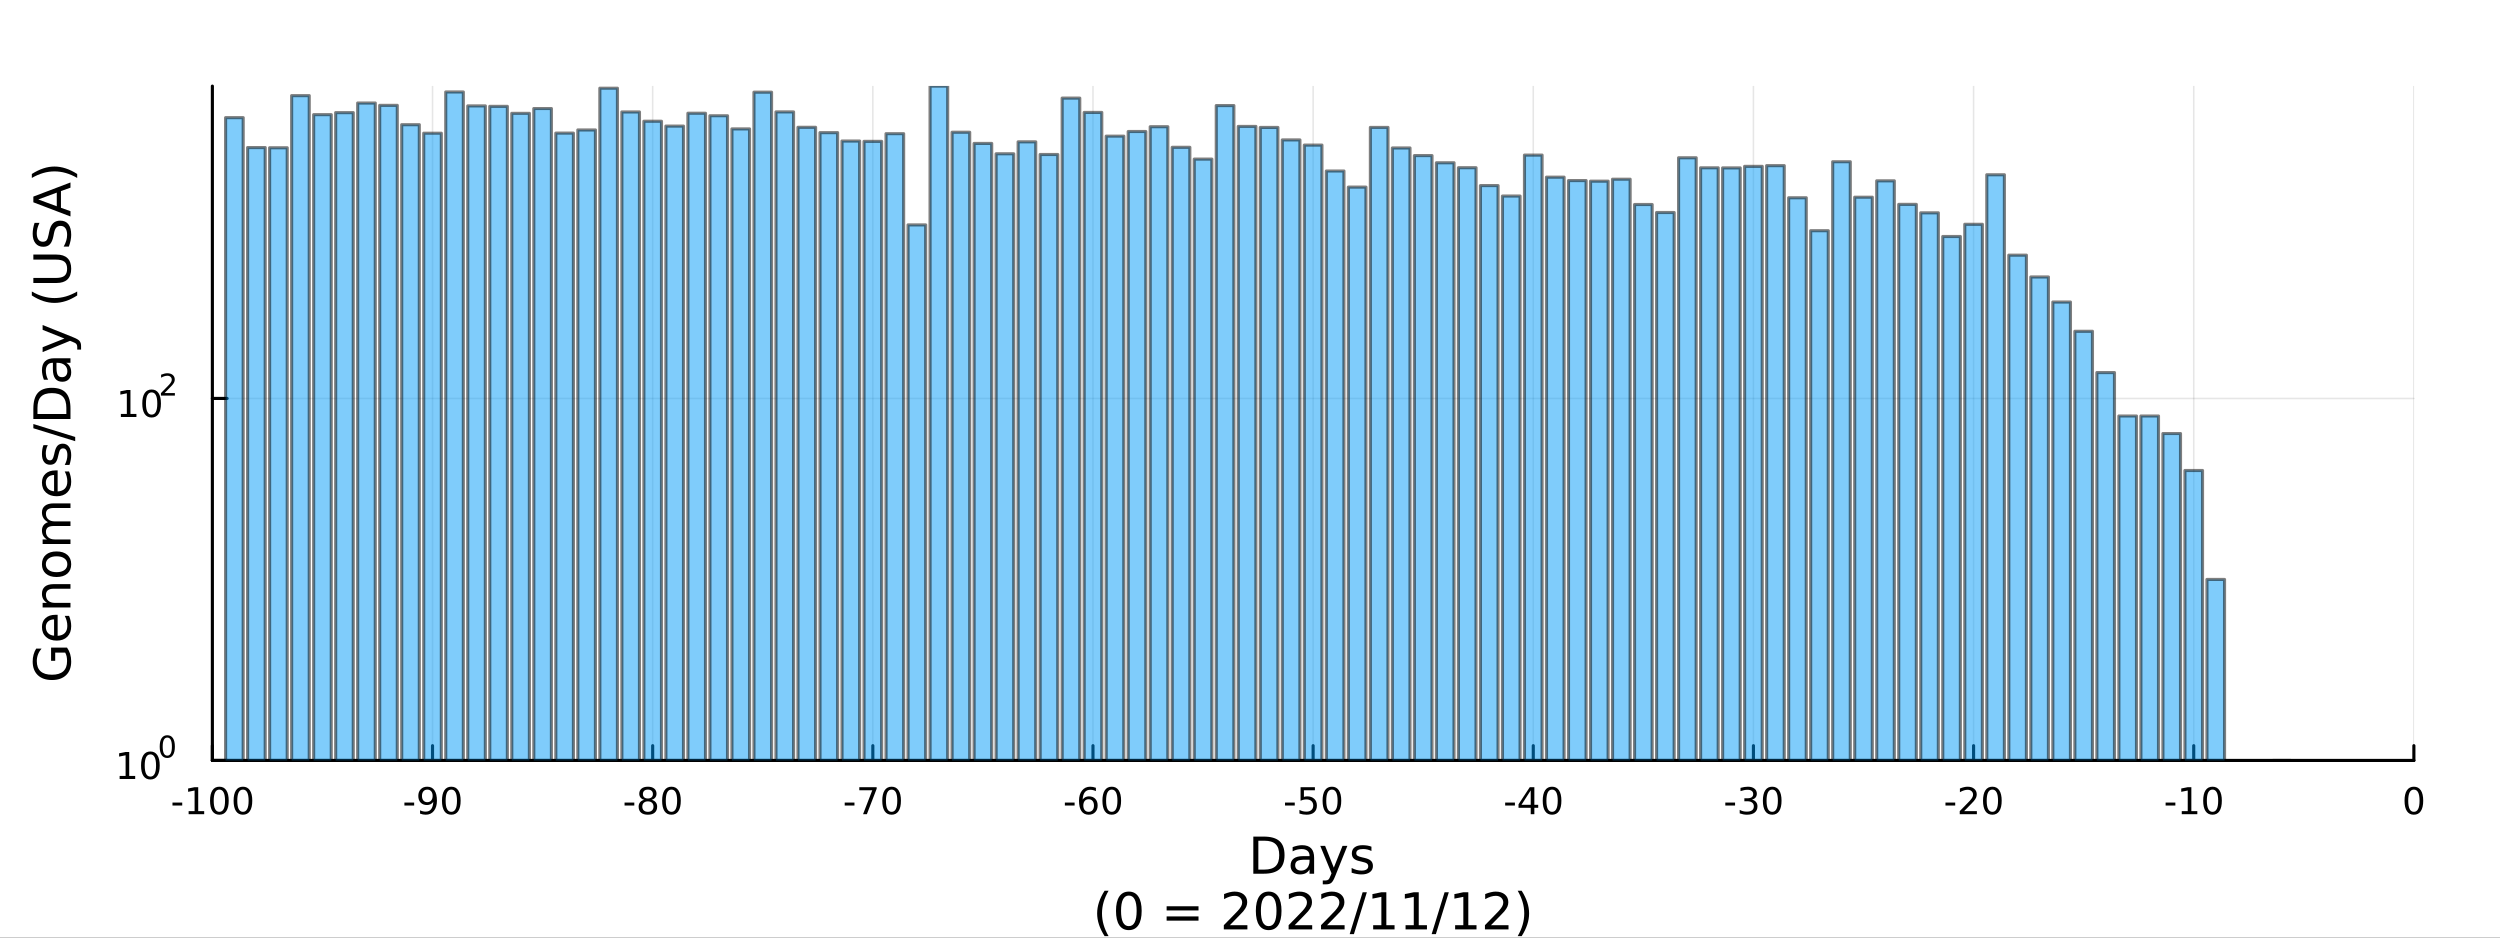 <?xml version="1.0" encoding="utf-8"?>
<svg xmlns="http://www.w3.org/2000/svg" xmlns:xlink="http://www.w3.org/1999/xlink" width="800" height="300" viewBox="0 0 3200 1200">
<rect x="0" y="0" width="3200" height="1200" fill="#333333" stroke="none"/>
<defs>
  <clipPath id="clip350">
    <rect x="0" y="0" width="3200" height="1200"/>
  </clipPath>
</defs>
<path clip-path="url(#clip350)" d="
M0 1200 L3200 1200 L3200 0 L0 0  Z
  " fill="#ffffff" fill-rule="evenodd" fill-opacity="1"/>
<defs>
  <clipPath id="clip351">
    <rect x="640" y="0" width="2241" height="1200"/>
  </clipPath>
</defs>
<path clip-path="url(#clip350)" d="
M271.839 973.368 L3089.76 973.368 L3089.76 110.236 L271.839 110.236  Z
  " fill="#ffffff" fill-rule="evenodd" fill-opacity="1"/>
<defs>
  <clipPath id="clip352">
    <rect x="271" y="110" width="2819" height="864"/>
  </clipPath>
</defs>
<polyline clip-path="url(#clip352)" style="stroke:#000000; stroke-linecap:round; stroke-linejoin:round; stroke-width:2; stroke-opacity:0.1; fill:none" points="
  271.839,973.368 271.839,110.236 
  "/>
<polyline clip-path="url(#clip352)" style="stroke:#000000; stroke-linecap:round; stroke-linejoin:round; stroke-width:2; stroke-opacity:0.1; fill:none" points="
  553.632,973.368 553.632,110.236 
  "/>
<polyline clip-path="url(#clip352)" style="stroke:#000000; stroke-linecap:round; stroke-linejoin:round; stroke-width:2; stroke-opacity:0.1; fill:none" points="
  835.424,973.368 835.424,110.236 
  "/>
<polyline clip-path="url(#clip352)" style="stroke:#000000; stroke-linecap:round; stroke-linejoin:round; stroke-width:2; stroke-opacity:0.1; fill:none" points="
  1117.22,973.368 1117.22,110.236 
  "/>
<polyline clip-path="url(#clip352)" style="stroke:#000000; stroke-linecap:round; stroke-linejoin:round; stroke-width:2; stroke-opacity:0.1; fill:none" points="
  1399.01,973.368 1399.01,110.236 
  "/>
<polyline clip-path="url(#clip352)" style="stroke:#000000; stroke-linecap:round; stroke-linejoin:round; stroke-width:2; stroke-opacity:0.1; fill:none" points="
  1680.8,973.368 1680.8,110.236 
  "/>
<polyline clip-path="url(#clip352)" style="stroke:#000000; stroke-linecap:round; stroke-linejoin:round; stroke-width:2; stroke-opacity:0.1; fill:none" points="
  1962.59,973.368 1962.59,110.236 
  "/>
<polyline clip-path="url(#clip352)" style="stroke:#000000; stroke-linecap:round; stroke-linejoin:round; stroke-width:2; stroke-opacity:0.1; fill:none" points="
  2244.39,973.368 2244.39,110.236 
  "/>
<polyline clip-path="url(#clip352)" style="stroke:#000000; stroke-linecap:round; stroke-linejoin:round; stroke-width:2; stroke-opacity:0.1; fill:none" points="
  2526.18,973.368 2526.18,110.236 
  "/>
<polyline clip-path="url(#clip352)" style="stroke:#000000; stroke-linecap:round; stroke-linejoin:round; stroke-width:2; stroke-opacity:0.1; fill:none" points="
  2807.97,973.368 2807.97,110.236 
  "/>
<polyline clip-path="url(#clip352)" style="stroke:#000000; stroke-linecap:round; stroke-linejoin:round; stroke-width:2; stroke-opacity:0.1; fill:none" points="
  3089.76,973.368 3089.76,110.236 
  "/>
<polyline clip-path="url(#clip350)" style="stroke:#000000; stroke-linecap:round; stroke-linejoin:round; stroke-width:4; stroke-opacity:1; fill:none" points="
  271.839,973.368 3089.76,973.368 
  "/>
<polyline clip-path="url(#clip350)" style="stroke:#000000; stroke-linecap:round; stroke-linejoin:round; stroke-width:4; stroke-opacity:1; fill:none" points="
  271.839,973.368 271.839,954.47 
  "/>
<polyline clip-path="url(#clip350)" style="stroke:#000000; stroke-linecap:round; stroke-linejoin:round; stroke-width:4; stroke-opacity:1; fill:none" points="
  553.632,973.368 553.632,954.47 
  "/>
<polyline clip-path="url(#clip350)" style="stroke:#000000; stroke-linecap:round; stroke-linejoin:round; stroke-width:4; stroke-opacity:1; fill:none" points="
  835.424,973.368 835.424,954.47 
  "/>
<polyline clip-path="url(#clip350)" style="stroke:#000000; stroke-linecap:round; stroke-linejoin:round; stroke-width:4; stroke-opacity:1; fill:none" points="
  1117.22,973.368 1117.22,954.47 
  "/>
<polyline clip-path="url(#clip350)" style="stroke:#000000; stroke-linecap:round; stroke-linejoin:round; stroke-width:4; stroke-opacity:1; fill:none" points="
  1399.01,973.368 1399.01,954.47 
  "/>
<polyline clip-path="url(#clip350)" style="stroke:#000000; stroke-linecap:round; stroke-linejoin:round; stroke-width:4; stroke-opacity:1; fill:none" points="
  1680.8,973.368 1680.8,954.47 
  "/>
<polyline clip-path="url(#clip350)" style="stroke:#000000; stroke-linecap:round; stroke-linejoin:round; stroke-width:4; stroke-opacity:1; fill:none" points="
  1962.59,973.368 1962.59,954.47 
  "/>
<polyline clip-path="url(#clip350)" style="stroke:#000000; stroke-linecap:round; stroke-linejoin:round; stroke-width:4; stroke-opacity:1; fill:none" points="
  2244.39,973.368 2244.39,954.47 
  "/>
<polyline clip-path="url(#clip350)" style="stroke:#000000; stroke-linecap:round; stroke-linejoin:round; stroke-width:4; stroke-opacity:1; fill:none" points="
  2526.18,973.368 2526.18,954.47 
  "/>
<polyline clip-path="url(#clip350)" style="stroke:#000000; stroke-linecap:round; stroke-linejoin:round; stroke-width:4; stroke-opacity:1; fill:none" points="
  2807.97,973.368 2807.97,954.47 
  "/>
<polyline clip-path="url(#clip350)" style="stroke:#000000; stroke-linecap:round; stroke-linejoin:round; stroke-width:4; stroke-opacity:1; fill:none" points="
  3089.76,973.368 3089.76,954.47 
  "/>
<path clip-path="url(#clip350)" d="M220.775 1027.28 L233.251 1027.28 L233.251 1031.08 L220.775 1031.08 L220.775 1027.28 Z" fill="#000000" fill-rule="evenodd" fill-opacity="1" /><path clip-path="url(#clip350)" d="M241.446 1038.23 L249.085 1038.23 L249.085 1011.87 L240.775 1013.53 L240.775 1009.27 L249.038 1007.61 L253.714 1007.61 L253.714 1038.23 L261.353 1038.23 L261.353 1042.17 L241.446 1042.17 L241.446 1038.23 Z" fill="#000000" fill-rule="evenodd" fill-opacity="1" /><path clip-path="url(#clip350)" d="M280.798 1010.69 Q277.186 1010.69 275.358 1014.25 Q273.552 1017.79 273.552 1024.92 Q273.552 1032.03 275.358 1035.59 Q277.186 1039.14 280.798 1039.14 Q284.432 1039.14 286.237 1035.59 Q288.066 1032.03 288.066 1024.92 Q288.066 1017.79 286.237 1014.25 Q284.432 1010.69 280.798 1010.69 M280.798 1006.98 Q286.608 1006.98 289.663 1011.59 Q292.742 1016.17 292.742 1024.92 Q292.742 1033.65 289.663 1038.26 Q286.608 1042.84 280.798 1042.84 Q274.987 1042.84 271.909 1038.26 Q268.853 1033.65 268.853 1024.92 Q268.853 1016.17 271.909 1011.59 Q274.987 1006.98 280.798 1006.98 Z" fill="#000000" fill-rule="evenodd" fill-opacity="1" /><path clip-path="url(#clip350)" d="M310.959 1010.69 Q307.348 1010.69 305.52 1014.25 Q303.714 1017.79 303.714 1024.92 Q303.714 1032.03 305.52 1035.59 Q307.348 1039.14 310.959 1039.14 Q314.594 1039.14 316.399 1035.59 Q318.228 1032.03 318.228 1024.92 Q318.228 1017.79 316.399 1014.25 Q314.594 1010.69 310.959 1010.69 M310.959 1006.98 Q316.77 1006.98 319.825 1011.59 Q322.904 1016.17 322.904 1024.92 Q322.904 1033.65 319.825 1038.26 Q316.77 1042.84 310.959 1042.84 Q305.149 1042.84 302.071 1038.26 Q299.015 1033.65 299.015 1024.92 Q299.015 1016.17 302.071 1011.59 Q305.149 1006.98 310.959 1006.98 Z" fill="#000000" fill-rule="evenodd" fill-opacity="1" /><path clip-path="url(#clip350)" d="M517.648 1027.28 L530.125 1027.28 L530.125 1031.08 L517.648 1031.08 L517.648 1027.28 Z" fill="#000000" fill-rule="evenodd" fill-opacity="1" /><path clip-path="url(#clip350)" d="M537.648 1041.45 L537.648 1037.19 Q539.407 1038.02 541.213 1038.46 Q543.018 1038.9 544.754 1038.9 Q549.384 1038.9 551.815 1035.8 Q554.268 1032.68 554.615 1026.33 Q553.273 1028.33 551.213 1029.39 Q549.153 1030.45 546.653 1030.45 Q541.467 1030.45 538.435 1027.33 Q535.426 1024.18 535.426 1018.74 Q535.426 1013.42 538.574 1010.2 Q541.722 1006.98 546.953 1006.98 Q552.949 1006.98 556.097 1011.59 Q559.268 1016.17 559.268 1024.92 Q559.268 1033.09 555.379 1037.98 Q551.514 1042.84 544.963 1042.84 Q543.203 1042.84 541.398 1042.49 Q539.592 1042.14 537.648 1041.45 M546.953 1026.8 Q550.102 1026.8 551.93 1024.64 Q553.782 1022.49 553.782 1018.74 Q553.782 1015.02 551.93 1012.86 Q550.102 1010.69 546.953 1010.69 Q543.805 1010.69 541.953 1012.86 Q540.125 1015.02 540.125 1018.74 Q540.125 1022.49 541.953 1024.64 Q543.805 1026.8 546.953 1026.8 Z" fill="#000000" fill-rule="evenodd" fill-opacity="1" /><path clip-path="url(#clip350)" d="M577.671 1010.69 Q574.06 1010.69 572.231 1014.25 Q570.426 1017.79 570.426 1024.92 Q570.426 1032.03 572.231 1035.59 Q574.06 1039.14 577.671 1039.14 Q581.305 1039.14 583.111 1035.59 Q584.939 1032.03 584.939 1024.92 Q584.939 1017.79 583.111 1014.25 Q581.305 1010.69 577.671 1010.69 M577.671 1006.98 Q583.481 1006.98 586.537 1011.59 Q589.615 1016.17 589.615 1024.92 Q589.615 1033.65 586.537 1038.26 Q583.481 1042.84 577.671 1042.84 Q571.861 1042.84 568.782 1038.26 Q565.727 1033.65 565.727 1024.92 Q565.727 1016.17 568.782 1011.59 Q571.861 1006.98 577.671 1006.98 Z" fill="#000000" fill-rule="evenodd" fill-opacity="1" /><path clip-path="url(#clip350)" d="M799.441 1027.28 L811.917 1027.28 L811.917 1031.08 L799.441 1031.08 L799.441 1027.28 Z" fill="#000000" fill-rule="evenodd" fill-opacity="1" /><path clip-path="url(#clip350)" d="M829.301 1025.76 Q825.968 1025.76 824.047 1027.54 Q822.149 1029.32 822.149 1032.45 Q822.149 1035.57 824.047 1037.35 Q825.968 1039.14 829.301 1039.14 Q832.635 1039.14 834.556 1037.35 Q836.477 1035.55 836.477 1032.45 Q836.477 1029.32 834.556 1027.54 Q832.658 1025.76 829.301 1025.76 M824.626 1023.77 Q821.616 1023.02 819.927 1020.96 Q818.26 1018.9 818.26 1015.94 Q818.26 1011.8 821.2 1009.39 Q824.163 1006.98 829.301 1006.98 Q834.463 1006.98 837.403 1009.39 Q840.343 1011.8 840.343 1015.94 Q840.343 1018.9 838.653 1020.96 Q836.987 1023.02 834.001 1023.77 Q837.38 1024.55 839.255 1026.84 Q841.153 1029.14 841.153 1032.45 Q841.153 1037.47 838.075 1040.15 Q835.019 1042.84 829.301 1042.84 Q823.584 1042.84 820.505 1040.15 Q817.45 1037.47 817.45 1032.45 Q817.45 1029.14 819.348 1026.84 Q821.246 1024.55 824.626 1023.77 M822.913 1016.38 Q822.913 1019.07 824.579 1020.57 Q826.269 1022.08 829.301 1022.08 Q832.311 1022.08 834.001 1020.57 Q835.713 1019.07 835.713 1016.38 Q835.713 1013.7 834.001 1012.19 Q832.311 1010.69 829.301 1010.69 Q826.269 1010.69 824.579 1012.19 Q822.913 1013.7 822.913 1016.38 Z" fill="#000000" fill-rule="evenodd" fill-opacity="1" /><path clip-path="url(#clip350)" d="M859.463 1010.69 Q855.852 1010.69 854.024 1014.25 Q852.218 1017.79 852.218 1024.92 Q852.218 1032.03 854.024 1035.59 Q855.852 1039.14 859.463 1039.14 Q863.098 1039.14 864.903 1035.59 Q866.732 1032.03 866.732 1024.92 Q866.732 1017.79 864.903 1014.25 Q863.098 1010.69 859.463 1010.69 M859.463 1006.98 Q865.274 1006.98 868.329 1011.59 Q871.408 1016.17 871.408 1024.92 Q871.408 1033.65 868.329 1038.26 Q865.274 1042.84 859.463 1042.84 Q853.653 1042.84 850.575 1038.26 Q847.519 1033.65 847.519 1024.92 Q847.519 1016.17 850.575 1011.59 Q853.653 1006.98 859.463 1006.98 Z" fill="#000000" fill-rule="evenodd" fill-opacity="1" /><path clip-path="url(#clip350)" d="M1081.23 1027.28 L1093.71 1027.28 L1093.71 1031.08 L1081.23 1031.08 L1081.23 1027.28 Z" fill="#000000" fill-rule="evenodd" fill-opacity="1" /><path clip-path="url(#clip350)" d="M1099.91 1007.61 L1122.14 1007.61 L1122.14 1009.6 L1109.59 1042.17 L1104.71 1042.17 L1116.51 1011.54 L1099.91 1011.54 L1099.91 1007.61 Z" fill="#000000" fill-rule="evenodd" fill-opacity="1" /><path clip-path="url(#clip350)" d="M1141.26 1010.69 Q1137.64 1010.69 1135.82 1014.25 Q1134.01 1017.79 1134.01 1024.92 Q1134.01 1032.03 1135.82 1035.59 Q1137.64 1039.14 1141.26 1039.14 Q1144.89 1039.14 1146.7 1035.59 Q1148.52 1032.03 1148.52 1024.92 Q1148.52 1017.79 1146.7 1014.25 Q1144.89 1010.69 1141.26 1010.69 M1141.26 1006.98 Q1147.07 1006.98 1150.12 1011.59 Q1153.2 1016.17 1153.2 1024.92 Q1153.2 1033.65 1150.12 1038.26 Q1147.07 1042.84 1141.26 1042.84 Q1135.45 1042.84 1132.37 1038.26 Q1129.31 1033.65 1129.31 1024.92 Q1129.31 1016.17 1132.37 1011.59 Q1135.45 1006.98 1141.26 1006.98 Z" fill="#000000" fill-rule="evenodd" fill-opacity="1" /><path clip-path="url(#clip350)" d="M1363.03 1027.28 L1375.5 1027.28 L1375.5 1031.08 L1363.03 1031.08 L1363.03 1027.28 Z" fill="#000000" fill-rule="evenodd" fill-opacity="1" /><path clip-path="url(#clip350)" d="M1393.47 1023.02 Q1390.32 1023.02 1388.47 1025.18 Q1386.64 1027.33 1386.64 1031.08 Q1386.64 1034.81 1388.47 1036.98 Q1390.32 1039.14 1393.47 1039.14 Q1396.61 1039.14 1398.44 1036.98 Q1400.29 1034.81 1400.29 1031.08 Q1400.29 1027.33 1398.44 1025.18 Q1396.61 1023.02 1393.47 1023.02 M1402.75 1008.37 L1402.75 1012.63 Q1400.99 1011.8 1399.18 1011.36 Q1397.4 1010.92 1395.64 1010.92 Q1391.01 1010.92 1388.56 1014.04 Q1386.13 1017.17 1385.78 1023.49 Q1387.15 1021.47 1389.21 1020.41 Q1391.27 1019.32 1393.74 1019.32 Q1398.95 1019.32 1401.96 1022.49 Q1404.99 1025.64 1404.99 1031.08 Q1404.99 1036.4 1401.84 1039.62 Q1398.7 1042.84 1393.47 1042.84 Q1387.47 1042.84 1384.3 1038.26 Q1381.13 1033.65 1381.13 1024.92 Q1381.13 1016.73 1385.02 1011.87 Q1388.9 1006.98 1395.46 1006.98 Q1397.22 1006.98 1399 1007.33 Q1400.8 1007.68 1402.75 1008.37 Z" fill="#000000" fill-rule="evenodd" fill-opacity="1" /><path clip-path="url(#clip350)" d="M1423.05 1010.69 Q1419.44 1010.69 1417.61 1014.25 Q1415.8 1017.79 1415.8 1024.92 Q1415.8 1032.03 1417.61 1035.59 Q1419.44 1039.14 1423.05 1039.14 Q1426.68 1039.14 1428.49 1035.59 Q1430.32 1032.03 1430.32 1024.92 Q1430.32 1017.79 1428.49 1014.25 Q1426.68 1010.69 1423.05 1010.69 M1423.05 1006.98 Q1428.86 1006.98 1431.91 1011.59 Q1434.99 1016.17 1434.99 1024.92 Q1434.99 1033.65 1431.91 1038.26 Q1428.86 1042.84 1423.05 1042.84 Q1417.24 1042.84 1414.16 1038.26 Q1411.1 1033.65 1411.1 1024.92 Q1411.1 1016.17 1414.16 1011.59 Q1417.24 1006.98 1423.05 1006.98 Z" fill="#000000" fill-rule="evenodd" fill-opacity="1" /><path clip-path="url(#clip350)" d="M1644.82 1027.28 L1657.29 1027.28 L1657.29 1031.08 L1644.82 1031.08 L1644.82 1027.28 Z" fill="#000000" fill-rule="evenodd" fill-opacity="1" /><path clip-path="url(#clip350)" d="M1664.73 1007.61 L1683.08 1007.61 L1683.08 1011.54 L1669.01 1011.54 L1669.01 1020.02 Q1670.03 1019.67 1671.04 1019.51 Q1672.06 1019.32 1673.08 1019.32 Q1678.87 1019.32 1682.25 1022.49 Q1685.63 1025.66 1685.63 1031.08 Q1685.63 1036.66 1682.16 1039.76 Q1678.68 1042.84 1672.36 1042.84 Q1670.19 1042.84 1667.92 1042.47 Q1665.67 1042.1 1663.27 1041.36 L1663.27 1036.66 Q1665.35 1037.79 1667.57 1038.35 Q1669.79 1038.9 1672.27 1038.9 Q1676.28 1038.9 1678.61 1036.8 Q1680.95 1034.69 1680.95 1031.08 Q1680.95 1027.47 1678.61 1025.36 Q1676.28 1023.26 1672.27 1023.26 Q1670.4 1023.26 1668.52 1023.67 Q1666.67 1024.09 1664.73 1024.97 L1664.73 1007.61 Z" fill="#000000" fill-rule="evenodd" fill-opacity="1" /><path clip-path="url(#clip350)" d="M1704.84 1010.69 Q1701.23 1010.69 1699.4 1014.25 Q1697.6 1017.79 1697.6 1024.92 Q1697.6 1032.03 1699.4 1035.59 Q1701.23 1039.14 1704.84 1039.14 Q1708.47 1039.14 1710.28 1035.59 Q1712.11 1032.03 1712.11 1024.92 Q1712.11 1017.79 1710.28 1014.25 Q1708.47 1010.69 1704.84 1010.69 M1704.84 1006.98 Q1710.65 1006.98 1713.71 1011.59 Q1716.79 1016.17 1716.79 1024.92 Q1716.79 1033.65 1713.71 1038.26 Q1710.65 1042.84 1704.84 1042.84 Q1699.03 1042.84 1695.95 1038.26 Q1692.9 1033.65 1692.9 1024.92 Q1692.9 1016.17 1695.95 1011.59 Q1699.03 1006.98 1704.84 1006.98 Z" fill="#000000" fill-rule="evenodd" fill-opacity="1" /><path clip-path="url(#clip350)" d="M1926.61 1027.28 L1939.09 1027.28 L1939.09 1031.08 L1926.61 1031.08 L1926.61 1027.28 Z" fill="#000000" fill-rule="evenodd" fill-opacity="1" /><path clip-path="url(#clip350)" d="M1959.32 1011.68 L1947.51 1030.13 L1959.32 1030.13 L1959.32 1011.68 M1958.09 1007.61 L1963.97 1007.61 L1963.97 1030.13 L1968.9 1030.13 L1968.9 1034.02 L1963.97 1034.02 L1963.97 1042.17 L1959.32 1042.17 L1959.32 1034.02 L1943.72 1034.02 L1943.72 1029.51 L1958.09 1007.61 Z" fill="#000000" fill-rule="evenodd" fill-opacity="1" /><path clip-path="url(#clip350)" d="M1986.63 1010.69 Q1983.02 1010.69 1981.19 1014.25 Q1979.39 1017.79 1979.39 1024.92 Q1979.39 1032.03 1981.19 1035.59 Q1983.02 1039.14 1986.63 1039.14 Q1990.27 1039.14 1992.07 1035.59 Q1993.9 1032.03 1993.9 1024.92 Q1993.9 1017.79 1992.07 1014.25 Q1990.27 1010.69 1986.63 1010.69 M1986.63 1006.98 Q1992.44 1006.98 1995.5 1011.59 Q1998.58 1016.17 1998.58 1024.92 Q1998.58 1033.65 1995.5 1038.26 Q1992.44 1042.84 1986.63 1042.84 Q1980.82 1042.84 1977.74 1038.26 Q1974.69 1033.65 1974.69 1024.92 Q1974.69 1016.17 1977.74 1011.59 Q1980.82 1006.98 1986.63 1006.98 Z" fill="#000000" fill-rule="evenodd" fill-opacity="1" /><path clip-path="url(#clip350)" d="M2208.4 1027.28 L2220.88 1027.28 L2220.88 1031.08 L2208.4 1031.08 L2208.4 1027.28 Z" fill="#000000" fill-rule="evenodd" fill-opacity="1" /><path clip-path="url(#clip350)" d="M2242.43 1023.53 Q2245.79 1024.25 2247.66 1026.52 Q2249.56 1028.79 2249.56 1032.12 Q2249.56 1037.24 2246.04 1040.04 Q2242.52 1042.84 2236.04 1042.84 Q2233.87 1042.84 2231.55 1042.4 Q2229.26 1041.98 2226.81 1041.13 L2226.81 1036.61 Q2228.75 1037.75 2231.06 1038.33 Q2233.38 1038.9 2235.9 1038.9 Q2240.3 1038.9 2242.59 1037.17 Q2244.91 1035.43 2244.91 1032.12 Q2244.91 1029.07 2242.75 1027.35 Q2240.62 1025.62 2236.81 1025.62 L2232.78 1025.62 L2232.78 1021.77 L2236.99 1021.77 Q2240.44 1021.77 2242.27 1020.41 Q2244.1 1019.02 2244.1 1016.43 Q2244.1 1013.77 2242.2 1012.35 Q2240.32 1010.92 2236.81 1010.92 Q2234.88 1010.92 2232.69 1011.33 Q2230.49 1011.75 2227.85 1012.63 L2227.85 1008.46 Q2230.51 1007.72 2232.82 1007.35 Q2235.16 1006.98 2237.22 1006.98 Q2242.55 1006.98 2245.65 1009.41 Q2248.75 1011.82 2248.75 1015.94 Q2248.75 1018.81 2247.11 1020.8 Q2245.46 1022.77 2242.43 1023.53 Z" fill="#000000" fill-rule="evenodd" fill-opacity="1" /><path clip-path="url(#clip350)" d="M2268.43 1010.69 Q2264.81 1010.69 2262.99 1014.25 Q2261.18 1017.79 2261.18 1024.92 Q2261.18 1032.03 2262.99 1035.59 Q2264.81 1039.14 2268.43 1039.14 Q2272.06 1039.14 2273.87 1035.59 Q2275.69 1032.03 2275.69 1024.92 Q2275.69 1017.79 2273.87 1014.25 Q2272.06 1010.69 2268.43 1010.69 M2268.43 1006.98 Q2274.24 1006.98 2277.29 1011.59 Q2280.37 1016.17 2280.37 1024.92 Q2280.37 1033.65 2277.29 1038.26 Q2274.24 1042.84 2268.43 1042.84 Q2262.62 1042.84 2259.54 1038.26 Q2256.48 1033.65 2256.48 1024.92 Q2256.48 1016.17 2259.54 1011.59 Q2262.62 1006.98 2268.43 1006.98 Z" fill="#000000" fill-rule="evenodd" fill-opacity="1" /><path clip-path="url(#clip350)" d="M2490.2 1027.28 L2502.67 1027.28 L2502.67 1031.08 L2490.2 1031.08 L2490.2 1027.28 Z" fill="#000000" fill-rule="evenodd" fill-opacity="1" /><path clip-path="url(#clip350)" d="M2514.08 1038.23 L2530.4 1038.23 L2530.4 1042.17 L2508.46 1042.17 L2508.46 1038.23 Q2511.12 1035.48 2515.7 1030.85 Q2520.31 1026.2 2521.49 1024.85 Q2523.74 1022.33 2524.62 1020.59 Q2525.52 1018.83 2525.52 1017.14 Q2525.52 1014.39 2523.57 1012.65 Q2521.65 1010.92 2518.55 1010.92 Q2516.35 1010.92 2513.9 1011.68 Q2511.47 1012.45 2508.69 1014 L2508.69 1009.27 Q2511.51 1008.14 2513.97 1007.56 Q2516.42 1006.98 2518.46 1006.98 Q2523.83 1006.98 2527.02 1009.67 Q2530.22 1012.35 2530.22 1016.84 Q2530.22 1018.97 2529.41 1020.89 Q2528.62 1022.79 2526.51 1025.39 Q2525.94 1026.06 2522.83 1029.27 Q2519.73 1032.47 2514.08 1038.23 Z" fill="#000000" fill-rule="evenodd" fill-opacity="1" /><path clip-path="url(#clip350)" d="M2550.22 1010.69 Q2546.61 1010.69 2544.78 1014.25 Q2542.97 1017.79 2542.97 1024.92 Q2542.97 1032.03 2544.78 1035.59 Q2546.61 1039.14 2550.22 1039.14 Q2553.85 1039.14 2555.66 1035.59 Q2557.49 1032.03 2557.49 1024.92 Q2557.49 1017.79 2555.66 1014.25 Q2553.85 1010.69 2550.22 1010.69 M2550.22 1006.98 Q2556.03 1006.98 2559.08 1011.59 Q2562.16 1016.17 2562.16 1024.92 Q2562.16 1033.65 2559.08 1038.26 Q2556.03 1042.84 2550.22 1042.84 Q2544.41 1042.84 2541.33 1038.26 Q2538.27 1033.65 2538.27 1024.92 Q2538.27 1016.17 2541.33 1011.59 Q2544.41 1006.98 2550.22 1006.98 Z" fill="#000000" fill-rule="evenodd" fill-opacity="1" /><path clip-path="url(#clip350)" d="M2771.99 1027.28 L2784.46 1027.28 L2784.46 1031.08 L2771.99 1031.08 L2771.99 1027.28 Z" fill="#000000" fill-rule="evenodd" fill-opacity="1" /><path clip-path="url(#clip350)" d="M2792.66 1038.23 L2800.3 1038.23 L2800.3 1011.87 L2791.99 1013.53 L2791.99 1009.27 L2800.25 1007.61 L2804.93 1007.61 L2804.93 1038.23 L2812.57 1038.23 L2812.57 1042.17 L2792.66 1042.17 L2792.66 1038.23 Z" fill="#000000" fill-rule="evenodd" fill-opacity="1" /><path clip-path="url(#clip350)" d="M2832.01 1010.69 Q2828.4 1010.69 2826.57 1014.25 Q2824.77 1017.79 2824.77 1024.92 Q2824.77 1032.03 2826.57 1035.59 Q2828.4 1039.14 2832.01 1039.14 Q2835.64 1039.14 2837.45 1035.59 Q2839.28 1032.03 2839.28 1024.92 Q2839.28 1017.79 2837.45 1014.25 Q2835.64 1010.69 2832.01 1010.69 M2832.01 1006.98 Q2837.82 1006.98 2840.88 1011.59 Q2843.95 1016.17 2843.95 1024.92 Q2843.95 1033.65 2840.88 1038.26 Q2837.82 1042.84 2832.01 1042.84 Q2826.2 1042.84 2823.12 1038.26 Q2820.07 1033.65 2820.07 1024.92 Q2820.07 1016.17 2823.12 1011.59 Q2826.2 1006.98 2832.01 1006.98 Z" fill="#000000" fill-rule="evenodd" fill-opacity="1" /><path clip-path="url(#clip350)" d="M3089.76 1010.69 Q3086.15 1010.69 3084.32 1014.25 Q3082.52 1017.79 3082.52 1024.92 Q3082.52 1032.03 3084.32 1035.59 Q3086.15 1039.14 3089.76 1039.14 Q3093.4 1039.14 3095.2 1035.59 Q3097.03 1032.03 3097.03 1024.92 Q3097.03 1017.79 3095.2 1014.25 Q3093.4 1010.69 3089.76 1010.69 M3089.76 1006.98 Q3095.57 1006.98 3098.63 1011.59 Q3101.71 1016.17 3101.71 1024.92 Q3101.71 1033.65 3098.63 1038.26 Q3095.57 1042.84 3089.76 1042.84 Q3083.95 1042.84 3080.87 1038.26 Q3077.82 1033.65 3077.82 1024.92 Q3077.82 1016.17 3080.87 1011.59 Q3083.95 1006.98 3089.76 1006.98 Z" fill="#000000" fill-rule="evenodd" fill-opacity="1" /><path clip-path="url(#clip350)" d="M1610.68 1076.12 L1610.68 1113.07 L1618.45 1113.07 Q1628.28 1113.07 1632.84 1108.61 Q1637.42 1104.16 1637.42 1094.54 Q1637.42 1085 1632.84 1080.57 Q1628.28 1076.12 1618.45 1076.12 L1610.68 1076.12 M1604.25 1070.83 L1617.46 1070.83 Q1631.28 1070.83 1637.74 1076.59 Q1644.2 1082.32 1644.2 1094.54 Q1644.2 1106.83 1637.71 1112.59 Q1631.21 1118.35 1617.46 1118.35 L1604.25 1118.35 L1604.25 1070.83 Z" fill="#000000" fill-rule="evenodd" fill-opacity="1" /><path clip-path="url(#clip350)" d="M1670.39 1100.43 Q1663.3 1100.43 1660.56 1102.06 Q1657.82 1103.68 1657.82 1107.59 Q1657.82 1110.71 1659.86 1112.56 Q1661.93 1114.37 1665.46 1114.37 Q1670.33 1114.37 1673.26 1110.94 Q1676.22 1107.47 1676.22 1101.74 L1676.22 1100.43 L1670.39 1100.43 M1682.07 1098.01 L1682.07 1118.35 L1676.22 1118.35 L1676.22 1112.94 Q1674.21 1116.19 1671.22 1117.75 Q1668.23 1119.27 1663.9 1119.27 Q1658.43 1119.27 1655.18 1116.22 Q1651.96 1113.13 1651.96 1107.98 Q1651.96 1101.96 1655.98 1098.9 Q1660.02 1095.85 1668.01 1095.85 L1676.22 1095.85 L1676.22 1095.28 Q1676.22 1091.23 1673.54 1089.04 Q1670.9 1086.81 1666.1 1086.81 Q1663.04 1086.81 1660.14 1087.54 Q1657.25 1088.27 1654.57 1089.74 L1654.57 1084.33 Q1657.79 1083.09 1660.81 1082.48 Q1663.84 1081.84 1666.7 1081.84 Q1674.44 1081.84 1678.26 1085.85 Q1682.07 1089.87 1682.07 1098.01 Z" fill="#000000" fill-rule="evenodd" fill-opacity="1" /><path clip-path="url(#clip350)" d="M1708.97 1121.66 Q1706.49 1128.03 1704.13 1129.97 Q1701.78 1131.91 1697.83 1131.91 L1693.15 1131.91 L1693.15 1127.01 L1696.59 1127.01 Q1699.01 1127.01 1700.34 1125.86 Q1701.68 1124.72 1703.3 1120.45 L1704.35 1117.78 L1689.94 1082.7 L1696.14 1082.7 L1707.28 1110.59 L1718.42 1082.7 L1724.63 1082.7 L1708.97 1121.66 Z" fill="#000000" fill-rule="evenodd" fill-opacity="1" /><path clip-path="url(#clip350)" d="M1755.44 1083.75 L1755.44 1089.29 Q1752.96 1088.02 1750.28 1087.38 Q1747.61 1086.75 1744.75 1086.75 Q1740.38 1086.75 1738.19 1088.08 Q1736.02 1089.42 1736.02 1092.09 Q1736.02 1094.13 1737.58 1095.31 Q1739.14 1096.45 1743.85 1097.5 L1745.86 1097.95 Q1752.1 1099.29 1754.71 1101.74 Q1757.35 1104.16 1757.35 1108.52 Q1757.35 1113.48 1753.4 1116.38 Q1749.49 1119.27 1742.61 1119.27 Q1739.75 1119.27 1736.63 1118.7 Q1733.54 1118.16 1730.1 1117.05 L1730.1 1111 Q1733.35 1112.69 1736.5 1113.55 Q1739.65 1114.37 1742.74 1114.37 Q1746.88 1114.37 1749.11 1112.97 Q1751.33 1111.54 1751.33 1108.96 Q1751.33 1106.58 1749.71 1105.3 Q1748.12 1104.03 1742.68 1102.85 L1740.64 1102.37 Q1735.2 1101.23 1732.78 1098.87 Q1730.36 1096.49 1730.36 1092.35 Q1730.36 1087.32 1733.92 1084.58 Q1737.49 1081.84 1744.04 1081.84 Q1747.29 1081.84 1750.16 1082.32 Q1753.02 1082.8 1755.44 1083.75 Z" fill="#000000" fill-rule="evenodd" fill-opacity="1" /><path clip-path="url(#clip350)" d="M1418.96 1140.17 Q1414.7 1147.49 1412.63 1154.65 Q1410.56 1161.81 1410.56 1169.17 Q1410.56 1176.52 1412.63 1183.74 Q1414.73 1190.94 1418.96 1198.23 L1413.87 1198.23 Q1409.1 1190.75 1406.71 1183.52 Q1404.35 1176.3 1404.35 1169.17 Q1404.35 1162.07 1406.71 1154.87 Q1409.07 1147.68 1413.87 1140.17 L1418.96 1140.17 Z" fill="#000000" fill-rule="evenodd" fill-opacity="1" /><path clip-path="url(#clip350)" d="M1444.9 1146.34 Q1439.94 1146.34 1437.42 1151.25 Q1434.94 1156.12 1434.94 1165.92 Q1434.94 1175.69 1437.42 1180.59 Q1439.94 1185.46 1444.9 1185.46 Q1449.9 1185.46 1452.38 1180.59 Q1454.9 1175.69 1454.9 1165.92 Q1454.9 1156.12 1452.38 1151.25 Q1449.9 1146.34 1444.9 1146.34 M1444.9 1141.25 Q1452.89 1141.25 1457.09 1147.59 Q1461.33 1153.89 1461.33 1165.92 Q1461.33 1177.92 1457.09 1184.25 Q1452.89 1190.55 1444.9 1190.55 Q1436.92 1190.55 1432.68 1184.25 Q1428.48 1177.92 1428.48 1165.92 Q1428.48 1153.89 1432.68 1147.59 Q1436.92 1141.25 1444.9 1141.25 Z" fill="#000000" fill-rule="evenodd" fill-opacity="1" /><path clip-path="url(#clip350)" d="M1493.28 1160.03 L1534.09 1160.03 L1534.09 1165.38 L1493.28 1165.38 L1493.28 1160.03 M1493.28 1173.02 L1534.09 1173.02 L1534.09 1178.43 L1493.28 1178.43 L1493.28 1173.02 Z" fill="#000000" fill-rule="evenodd" fill-opacity="1" /><path clip-path="url(#clip350)" d="M1574.22 1184.22 L1596.66 1184.22 L1596.66 1189.63 L1566.49 1189.63 L1566.49 1184.22 Q1570.15 1180.43 1576.45 1174.07 Q1582.79 1167.67 1584.41 1165.82 Q1587.5 1162.35 1588.71 1159.97 Q1589.95 1157.55 1589.95 1155.23 Q1589.95 1151.44 1587.27 1149.05 Q1584.63 1146.66 1580.37 1146.66 Q1577.34 1146.66 1573.97 1147.71 Q1570.63 1148.76 1566.81 1150.9 L1566.81 1144.4 Q1570.69 1142.84 1574.06 1142.05 Q1577.44 1141.25 1580.24 1141.25 Q1587.62 1141.25 1592.02 1144.94 Q1596.41 1148.64 1596.41 1154.81 Q1596.41 1157.74 1595.29 1160.38 Q1594.21 1162.99 1591.32 1166.56 Q1590.52 1167.48 1586.25 1171.9 Q1581.99 1176.3 1574.22 1184.22 Z" fill="#000000" fill-rule="evenodd" fill-opacity="1" /><path clip-path="url(#clip350)" d="M1623.91 1146.34 Q1618.94 1146.34 1616.43 1151.25 Q1613.95 1156.12 1613.95 1165.92 Q1613.95 1175.69 1616.43 1180.59 Q1618.94 1185.46 1623.91 1185.46 Q1628.91 1185.46 1631.39 1180.59 Q1633.9 1175.69 1633.9 1165.92 Q1633.9 1156.12 1631.39 1151.25 Q1628.91 1146.34 1623.91 1146.34 M1623.91 1141.25 Q1631.9 1141.25 1636.1 1147.59 Q1640.33 1153.89 1640.33 1165.92 Q1640.33 1177.92 1636.1 1184.25 Q1631.9 1190.55 1623.91 1190.55 Q1615.92 1190.55 1611.69 1184.25 Q1607.48 1177.92 1607.48 1165.92 Q1607.48 1153.89 1611.69 1147.59 Q1615.92 1141.25 1623.91 1141.25 Z" fill="#000000" fill-rule="evenodd" fill-opacity="1" /><path clip-path="url(#clip350)" d="M1657.17 1184.22 L1679.61 1184.22 L1679.61 1189.63 L1649.43 1189.63 L1649.43 1184.22 Q1653.09 1180.43 1659.4 1174.07 Q1665.73 1167.67 1667.35 1165.82 Q1670.44 1162.35 1671.65 1159.97 Q1672.89 1157.55 1672.89 1155.23 Q1672.89 1151.44 1670.22 1149.05 Q1667.58 1146.66 1663.31 1146.66 Q1660.29 1146.66 1656.91 1147.71 Q1653.57 1148.76 1649.75 1150.9 L1649.75 1144.4 Q1653.64 1142.84 1657.01 1142.05 Q1660.38 1141.25 1663.18 1141.25 Q1670.57 1141.25 1674.96 1144.94 Q1679.35 1148.64 1679.35 1154.81 Q1679.35 1157.74 1678.24 1160.38 Q1677.16 1162.99 1674.26 1166.56 Q1673.47 1167.48 1669.2 1171.9 Q1664.93 1176.3 1657.17 1184.22 Z" fill="#000000" fill-rule="evenodd" fill-opacity="1" /><path clip-path="url(#clip350)" d="M1698.64 1184.22 L1721.08 1184.22 L1721.08 1189.63 L1690.91 1189.63 L1690.91 1184.22 Q1694.57 1180.43 1700.87 1174.07 Q1707.2 1167.67 1708.83 1165.82 Q1711.91 1162.35 1713.12 1159.97 Q1714.36 1157.55 1714.36 1155.23 Q1714.36 1151.44 1711.69 1149.05 Q1709.05 1146.66 1704.78 1146.66 Q1701.76 1146.66 1698.39 1147.71 Q1695.04 1148.76 1691.23 1150.9 L1691.23 1144.4 Q1695.11 1142.84 1698.48 1142.05 Q1701.86 1141.25 1704.66 1141.25 Q1712.04 1141.25 1716.43 1144.94 Q1720.83 1148.64 1720.83 1154.81 Q1720.83 1157.74 1719.71 1160.38 Q1718.63 1162.99 1715.73 1166.56 Q1714.94 1167.48 1710.67 1171.9 Q1706.41 1176.3 1698.64 1184.22 Z" fill="#000000" fill-rule="evenodd" fill-opacity="1" /><path clip-path="url(#clip350)" d="M1744.16 1142.11 L1749.57 1142.11 L1733.02 1195.68 L1727.61 1195.68 L1744.16 1142.11 Z" fill="#000000" fill-rule="evenodd" fill-opacity="1" /><path clip-path="url(#clip350)" d="M1757.65 1184.22 L1768.15 1184.22 L1768.15 1147.97 L1756.73 1150.26 L1756.73 1144.4 L1768.09 1142.11 L1774.52 1142.11 L1774.52 1184.22 L1785.02 1184.22 L1785.02 1189.63 L1757.65 1189.63 L1757.65 1184.22 Z" fill="#000000" fill-rule="evenodd" fill-opacity="1" /><path clip-path="url(#clip350)" d="M1799.12 1184.22 L1809.63 1184.22 L1809.63 1147.97 L1798.2 1150.26 L1798.2 1144.4 L1809.56 1142.11 L1815.99 1142.11 L1815.99 1184.22 L1826.5 1184.22 L1826.5 1189.63 L1799.12 1189.63 L1799.12 1184.22 Z" fill="#000000" fill-rule="evenodd" fill-opacity="1" /><path clip-path="url(#clip350)" d="M1849.06 1142.11 L1854.47 1142.11 L1837.92 1195.68 L1832.51 1195.68 L1849.06 1142.11 Z" fill="#000000" fill-rule="evenodd" fill-opacity="1" /><path clip-path="url(#clip350)" d="M1862.56 1184.22 L1873.06 1184.22 L1873.06 1147.97 L1861.64 1150.26 L1861.64 1144.4 L1873 1142.11 L1879.43 1142.11 L1879.43 1184.22 L1889.93 1184.22 L1889.93 1189.63 L1862.56 1189.63 L1862.56 1184.22 Z" fill="#000000" fill-rule="evenodd" fill-opacity="1" /><path clip-path="url(#clip350)" d="M1908.46 1184.22 L1930.89 1184.22 L1930.89 1189.63 L1900.72 1189.63 L1900.72 1184.22 Q1904.38 1180.43 1910.68 1174.07 Q1917.02 1167.67 1918.64 1165.82 Q1921.73 1162.35 1922.94 1159.97 Q1924.18 1157.55 1924.18 1155.23 Q1924.18 1151.44 1921.5 1149.05 Q1918.86 1146.66 1914.6 1146.66 Q1911.57 1146.66 1908.2 1147.71 Q1904.86 1148.76 1901.04 1150.9 L1901.04 1144.4 Q1904.92 1142.84 1908.3 1142.05 Q1911.67 1141.25 1914.47 1141.25 Q1921.85 1141.25 1926.25 1144.94 Q1930.64 1148.64 1930.64 1154.81 Q1930.64 1157.74 1929.53 1160.38 Q1928.44 1162.99 1925.55 1166.56 Q1924.75 1167.48 1920.49 1171.9 Q1916.22 1176.3 1908.46 1184.22 Z" fill="#000000" fill-rule="evenodd" fill-opacity="1" /><path clip-path="url(#clip350)" d="M1942.64 1140.17 L1947.73 1140.17 Q1952.51 1147.68 1954.86 1154.87 Q1957.25 1162.07 1957.25 1169.17 Q1957.25 1176.3 1954.86 1183.52 Q1952.51 1190.75 1947.73 1198.23 L1942.64 1198.23 Q1946.87 1190.94 1948.94 1183.74 Q1951.04 1176.52 1951.04 1169.17 Q1951.04 1161.81 1948.94 1154.65 Q1946.87 1147.49 1942.64 1140.17 Z" fill="#000000" fill-rule="evenodd" fill-opacity="1" /><polyline clip-path="url(#clip352)" style="stroke:#000000; stroke-linecap:round; stroke-linejoin:round; stroke-width:2; stroke-opacity:0.1; fill:none" points="
  271.839,973.368 3089.76,973.368 
  "/>
<polyline clip-path="url(#clip352)" style="stroke:#000000; stroke-linecap:round; stroke-linejoin:round; stroke-width:2; stroke-opacity:0.1; fill:none" points="
  271.839,510.024 3089.76,510.024 
  "/>
<polyline clip-path="url(#clip350)" style="stroke:#000000; stroke-linecap:round; stroke-linejoin:round; stroke-width:4; stroke-opacity:1; fill:none" points="
  271.839,973.368 271.839,110.236 
  "/>
<polyline clip-path="url(#clip350)" style="stroke:#000000; stroke-linecap:round; stroke-linejoin:round; stroke-width:4; stroke-opacity:1; fill:none" points="
  271.839,973.368 290.737,973.368 
  "/>
<polyline clip-path="url(#clip350)" style="stroke:#000000; stroke-linecap:round; stroke-linejoin:round; stroke-width:4; stroke-opacity:1; fill:none" points="
  271.839,510.024 290.737,510.024 
  "/>
<path clip-path="url(#clip350)" d="M153.134 993.16 L160.772 993.16 L160.772 966.795 L152.462 968.461 L152.462 964.202 L160.726 962.535 L165.402 962.535 L165.402 993.16 L173.041 993.16 L173.041 997.095 L153.134 997.095 L153.134 993.16 Z" fill="#000000" fill-rule="evenodd" fill-opacity="1" /><path clip-path="url(#clip350)" d="M192.485 965.614 Q188.874 965.614 187.045 969.179 Q185.24 972.72 185.24 979.85 Q185.24 986.956 187.045 990.521 Q188.874 994.063 192.485 994.063 Q196.119 994.063 197.925 990.521 Q199.754 986.956 199.754 979.85 Q199.754 972.72 197.925 969.179 Q196.119 965.614 192.485 965.614 M192.485 961.91 Q198.295 961.91 201.351 966.517 Q204.43 971.1 204.43 979.85 Q204.43 988.577 201.351 993.183 Q198.295 997.767 192.485 997.767 Q186.675 997.767 183.596 993.183 Q180.541 988.577 180.541 979.85 Q180.541 971.1 183.596 966.517 Q186.675 961.91 192.485 961.91 Z" fill="#000000" fill-rule="evenodd" fill-opacity="1" /><path clip-path="url(#clip350)" d="M214.134 944.106 Q211.2 944.106 209.715 947.003 Q208.248 949.88 208.248 955.673 Q208.248 961.447 209.715 964.344 Q211.2 967.221 214.134 967.221 Q217.087 967.221 218.554 964.344 Q220.04 961.447 220.04 955.673 Q220.04 949.88 218.554 947.003 Q217.087 944.106 214.134 944.106 M214.134 941.097 Q218.855 941.097 221.338 944.84 Q223.839 948.564 223.839 955.673 Q223.839 962.764 221.338 966.506 Q218.855 970.23 214.134 970.23 Q209.414 970.23 206.912 966.506 Q204.43 962.764 204.43 955.673 Q204.43 948.564 206.912 944.84 Q209.414 941.097 214.134 941.097 Z" fill="#000000" fill-rule="evenodd" fill-opacity="1" /><path clip-path="url(#clip350)" d="M154.713 529.817 L162.352 529.817 L162.352 503.451 L154.042 505.118 L154.042 500.859 L162.306 499.192 L166.982 499.192 L166.982 529.817 L174.621 529.817 L174.621 533.752 L154.713 533.752 L154.713 529.817 Z" fill="#000000" fill-rule="evenodd" fill-opacity="1" /><path clip-path="url(#clip350)" d="M194.065 502.271 Q190.454 502.271 188.625 505.835 Q186.82 509.377 186.82 516.507 Q186.82 523.613 188.625 527.178 Q190.454 530.72 194.065 530.72 Q197.699 530.72 199.505 527.178 Q201.334 523.613 201.334 516.507 Q201.334 509.377 199.505 505.835 Q197.699 502.271 194.065 502.271 M194.065 498.567 Q199.875 498.567 202.931 503.173 Q206.009 507.757 206.009 516.507 Q206.009 525.233 202.931 529.84 Q199.875 534.423 194.065 534.423 Q188.255 534.423 185.176 529.84 Q182.121 525.233 182.121 516.507 Q182.121 507.757 185.176 503.173 Q188.255 498.567 194.065 498.567 Z" fill="#000000" fill-rule="evenodd" fill-opacity="1" /><path clip-path="url(#clip350)" d="M210.58 503.144 L223.839 503.144 L223.839 506.342 L206.009 506.342 L206.009 503.144 Q208.172 500.906 211.896 497.145 Q215.639 493.364 216.598 492.273 Q218.423 490.223 219.137 488.813 Q219.871 487.383 219.871 486.01 Q219.871 483.772 218.291 482.362 Q216.73 480.951 214.21 480.951 Q212.423 480.951 210.429 481.572 Q208.454 482.192 206.198 483.452 L206.198 479.616 Q208.492 478.694 210.486 478.224 Q212.479 477.754 214.134 477.754 Q218.498 477.754 221.093 479.935 Q223.689 482.117 223.689 485.766 Q223.689 487.496 223.03 489.057 Q222.391 490.599 220.68 492.706 Q220.209 493.251 217.689 495.866 Q215.169 498.461 210.58 503.144 Z" fill="#000000" fill-rule="evenodd" fill-opacity="1" /><path clip-path="url(#clip350)" d="M83.427 835.293 L70.664 835.293 L70.664 845.796 L65.38 845.796 L65.38 828.927 L85.782 828.927 Q88.424 832.651 89.793 837.139 Q91.129 841.627 91.129 846.719 Q91.129 857.859 84.636 864.161 Q78.111 870.432 66.494 870.432 Q54.845 870.432 48.352 864.161 Q41.827 857.859 41.827 846.719 Q41.827 842.072 42.973 837.903 Q44.119 833.701 46.347 830.168 L53.19 830.168 Q50.166 833.733 48.638 837.744 Q47.11 841.754 47.11 846.178 Q47.11 854.899 51.98 859.292 Q56.85 863.652 66.494 863.652 Q76.106 863.652 80.976 859.292 Q85.846 854.899 85.846 846.178 Q85.846 842.773 85.273 840.099 Q84.668 837.425 83.427 835.293 Z" fill="#000000" fill-rule="evenodd" fill-opacity="1" /><path clip-path="url(#clip350)" d="M70.918 786.945 L73.783 786.945 L73.783 813.872 Q79.83 813.49 83.013 810.244 Q86.164 806.965 86.164 801.141 Q86.164 797.767 85.337 794.616 Q84.509 791.433 82.854 788.314 L88.392 788.314 Q89.729 791.465 90.429 794.775 Q91.129 798.085 91.129 801.491 Q91.129 810.021 86.164 815.018 Q81.199 819.983 72.732 819.983 Q63.98 819.983 58.855 815.273 Q53.699 810.53 53.699 802.509 Q53.699 795.316 58.346 791.147 Q62.961 786.945 70.918 786.945 M69.2 792.802 Q64.393 792.865 61.529 795.507 Q58.664 798.117 58.664 802.446 Q58.664 807.347 61.433 810.307 Q64.202 813.236 69.231 813.681 L69.2 792.802 Z" fill="#000000" fill-rule="evenodd" fill-opacity="1" /><path clip-path="url(#clip350)" d="M68.69 747.701 L90.206 747.701 L90.206 753.557 L68.881 753.557 Q63.82 753.557 61.306 755.531 Q58.791 757.504 58.791 761.451 Q58.791 766.193 61.815 768.93 Q64.839 771.668 70.059 771.668 L90.206 771.668 L90.206 777.556 L54.558 777.556 L54.558 771.668 L60.096 771.668 Q56.882 769.567 55.29 766.734 Q53.699 763.87 53.699 760.146 Q53.699 754.003 57.518 750.852 Q61.306 747.701 68.69 747.701 Z" fill="#000000" fill-rule="evenodd" fill-opacity="1" /><path clip-path="url(#clip350)" d="M58.664 722.206 Q58.664 726.917 62.356 729.654 Q66.017 732.391 72.414 732.391 Q78.812 732.391 82.504 729.686 Q86.164 726.949 86.164 722.206 Q86.164 717.527 82.472 714.79 Q78.78 712.053 72.414 712.053 Q66.08 712.053 62.388 714.79 Q58.664 717.527 58.664 722.206 M53.699 722.206 Q53.699 714.567 58.664 710.207 Q63.63 705.846 72.414 705.846 Q81.167 705.846 86.164 710.207 Q91.129 714.567 91.129 722.206 Q91.129 729.877 86.164 734.237 Q81.167 738.566 72.414 738.566 Q63.63 738.566 58.664 734.237 Q53.699 729.877 53.699 722.206 Z" fill="#000000" fill-rule="evenodd" fill-opacity="1" /><path clip-path="url(#clip350)" d="M61.401 668.384 Q57.455 666.188 55.577 663.132 Q53.699 660.077 53.699 655.939 Q53.699 650.369 57.614 647.345 Q61.497 644.322 68.69 644.322 L90.206 644.322 L90.206 650.21 L68.881 650.21 Q63.757 650.21 61.274 652.024 Q58.791 653.838 58.791 657.562 Q58.791 662.114 61.815 664.756 Q64.839 667.397 70.059 667.397 L90.206 667.397 L90.206 673.286 L68.881 673.286 Q63.725 673.286 61.274 675.1 Q58.791 676.914 58.791 680.702 Q58.791 685.19 61.847 687.831 Q64.871 690.473 70.059 690.473 L90.206 690.473 L90.206 696.361 L54.558 696.361 L54.558 690.473 L60.096 690.473 Q56.818 688.468 55.259 685.667 Q53.699 682.866 53.699 679.015 Q53.699 675.132 55.672 672.426 Q57.646 669.689 61.401 668.384 Z" fill="#000000" fill-rule="evenodd" fill-opacity="1" /><path clip-path="url(#clip350)" d="M70.918 602.149 L73.783 602.149 L73.783 629.076 Q79.83 628.694 83.013 625.447 Q86.164 622.169 86.164 616.344 Q86.164 612.971 85.337 609.82 Q84.509 606.637 82.854 603.517 L88.392 603.517 Q89.729 606.669 90.429 609.979 Q91.129 613.289 91.129 616.695 Q91.129 625.225 86.164 630.222 Q81.199 635.187 72.732 635.187 Q63.98 635.187 58.855 630.476 Q53.699 625.734 53.699 617.713 Q53.699 610.52 58.346 606.35 Q62.961 602.149 70.918 602.149 M69.2 608.005 Q64.393 608.069 61.529 610.711 Q58.664 613.321 58.664 617.649 Q58.664 622.551 61.433 625.511 Q64.202 628.439 69.231 628.885 L69.2 608.005 Z" fill="#000000" fill-rule="evenodd" fill-opacity="1" /><path clip-path="url(#clip350)" d="M55.609 569.811 L61.147 569.811 Q59.874 572.294 59.237 574.967 Q58.601 577.641 58.601 580.505 Q58.601 584.866 59.937 587.062 Q61.274 589.226 63.948 589.226 Q65.985 589.226 67.162 587.667 Q68.308 586.107 69.359 581.397 L69.804 579.391 Q71.141 573.153 73.592 570.543 Q76.011 567.901 80.371 567.901 Q85.337 567.901 88.233 571.848 Q91.129 575.763 91.129 582.638 Q91.129 585.503 90.556 588.622 Q90.015 591.709 88.901 595.147 L82.854 595.147 Q84.541 591.9 85.4 588.749 Q86.228 585.598 86.228 582.511 Q86.228 578.373 84.827 576.145 Q83.395 573.917 80.817 573.917 Q78.43 573.917 77.157 575.54 Q75.883 577.132 74.706 582.574 L74.228 584.611 Q73.082 590.054 70.727 592.473 Q68.34 594.892 64.202 594.892 Q59.173 594.892 56.436 591.327 Q53.699 587.762 53.699 581.206 Q53.699 577.959 54.176 575.095 Q54.654 572.23 55.609 569.811 Z" fill="#000000" fill-rule="evenodd" fill-opacity="1" /><path clip-path="url(#clip350)" d="M42.686 548.168 L42.686 542.757 L96.254 559.308 L96.254 564.719 L42.686 548.168 Z" fill="#000000" fill-rule="evenodd" fill-opacity="1" /><path clip-path="url(#clip350)" d="M47.97 529.93 L84.923 529.93 L84.923 522.164 Q84.923 512.329 80.467 507.777 Q76.011 503.194 66.398 503.194 Q56.85 503.194 52.426 507.777 Q47.97 512.329 47.97 522.164 L47.97 529.93 M42.686 536.359 L42.686 523.15 Q42.686 509.337 48.447 502.876 Q54.176 496.414 66.398 496.414 Q78.684 496.414 84.445 502.908 Q90.206 509.401 90.206 523.15 L90.206 536.359 L42.686 536.359 Z" fill="#000000" fill-rule="evenodd" fill-opacity="1" /><path clip-path="url(#clip350)" d="M72.287 470.22 Q72.287 477.317 73.91 480.055 Q75.533 482.792 79.448 482.792 Q82.567 482.792 84.413 480.755 Q86.228 478.686 86.228 475.153 Q86.228 470.283 82.79 467.355 Q79.321 464.395 73.592 464.395 L72.287 464.395 L72.287 470.22 M69.868 458.539 L90.206 458.539 L90.206 464.395 L84.795 464.395 Q88.042 466.4 89.602 469.392 Q91.129 472.384 91.129 476.713 Q91.129 482.187 88.074 485.434 Q84.986 488.648 79.83 488.648 Q73.815 488.648 70.759 484.638 Q67.704 480.596 67.704 472.607 L67.704 464.395 L67.131 464.395 Q63.088 464.395 60.892 467.069 Q58.664 469.71 58.664 474.516 Q58.664 477.572 59.396 480.468 Q60.128 483.365 61.592 486.038 L56.182 486.038 Q54.94 482.824 54.336 479.8 Q53.699 476.776 53.699 473.912 Q53.699 466.177 57.709 462.358 Q61.72 458.539 69.868 458.539 Z" fill="#000000" fill-rule="evenodd" fill-opacity="1" /><path clip-path="url(#clip350)" d="M93.516 431.643 Q99.882 434.126 101.824 436.481 Q103.765 438.837 103.765 442.783 L103.765 447.462 L98.864 447.462 L98.864 444.025 Q98.864 441.606 97.718 440.269 Q96.572 438.932 92.307 437.309 L89.633 436.259 L54.558 450.677 L54.558 444.47 L82.44 433.33 L54.558 422.19 L54.558 415.984 L93.516 431.643 Z" fill="#000000" fill-rule="evenodd" fill-opacity="1" /><path clip-path="url(#clip350)" d="M40.745 373.111 Q48.065 377.376 55.227 379.445 Q62.388 381.513 69.74 381.513 Q77.093 381.513 84.318 379.445 Q91.511 377.344 98.8 373.111 L98.8 378.203 Q91.32 382.978 84.095 385.365 Q76.87 387.72 69.74 387.72 Q62.643 387.72 55.45 385.365 Q48.256 383.009 40.745 378.203 L40.745 373.111 Z" fill="#000000" fill-rule="evenodd" fill-opacity="1" /><path clip-path="url(#clip350)" d="M42.686 362.225 L42.686 355.764 L71.555 355.764 Q79.194 355.764 82.567 352.995 Q85.909 350.226 85.909 344.019 Q85.909 337.845 82.567 335.076 Q79.194 332.307 71.555 332.307 L42.686 332.307 L42.686 325.845 L72.35 325.845 Q81.644 325.845 86.387 330.461 Q91.129 335.044 91.129 344.019 Q91.129 353.027 86.387 357.642 Q81.644 362.225 72.35 362.225 L42.686 362.225 Z" fill="#000000" fill-rule="evenodd" fill-opacity="1" /><path clip-path="url(#clip350)" d="M44.246 285.296 L50.516 285.296 Q48.766 288.956 47.906 292.203 Q47.047 295.449 47.047 298.473 Q47.047 303.725 49.084 306.589 Q51.121 309.422 54.877 309.422 Q58.028 309.422 59.651 307.544 Q61.242 305.634 62.229 300.351 L63.025 296.468 Q64.393 289.274 67.863 285.869 Q71.3 282.431 77.093 282.431 Q84 282.431 87.564 287.078 Q91.129 291.693 91.129 300.637 Q91.129 304.011 90.365 307.83 Q89.602 311.618 88.106 315.692 L81.485 315.692 Q83.681 311.777 84.795 308.021 Q85.909 304.266 85.909 300.637 Q85.909 295.131 83.745 292.139 Q81.581 289.147 77.57 289.147 Q74.069 289.147 72.096 291.311 Q70.123 293.444 69.136 298.346 L68.372 302.26 Q66.94 309.454 63.884 312.668 Q60.828 315.883 55.386 315.883 Q49.084 315.883 45.455 311.459 Q41.827 307.003 41.827 299.205 Q41.827 295.863 42.432 292.394 Q43.036 288.924 44.246 285.296 Z" fill="#000000" fill-rule="evenodd" fill-opacity="1" /><path clip-path="url(#clip350)" d="M49.02 255.313 L72.669 264.034 L72.669 246.56 L49.02 255.313 M42.686 258.942 L42.686 251.653 L90.206 233.543 L90.206 240.227 L78.016 244.555 L78.016 265.976 L90.206 270.305 L90.206 277.084 L42.686 258.942 Z" fill="#000000" fill-rule="evenodd" fill-opacity="1" /><path clip-path="url(#clip350)" d="M40.745 227.782 L40.745 222.689 Q48.256 217.915 55.45 215.56 Q62.643 213.172 69.74 213.172 Q76.87 213.172 84.095 215.56 Q91.32 217.915 98.8 222.689 L98.8 227.782 Q91.511 223.548 84.318 221.48 Q77.093 219.379 69.74 219.379 Q62.388 219.379 55.227 221.48 Q48.065 223.548 40.745 227.782 Z" fill="#000000" fill-rule="evenodd" fill-opacity="1" /><path clip-path="url(#clip352)" d="
M288.747 150.597 L288.747 973.368 L311.29 973.368 L311.29 150.597 L288.747 150.597 L288.747 150.597  Z
  " fill="#009af9" fill-rule="evenodd" fill-opacity="0.5"/>
<polyline clip-path="url(#clip352)" style="stroke:#000000; stroke-linecap:round; stroke-linejoin:round; stroke-width:4; stroke-opacity:0.5; fill:none" points="
  288.747,150.597 288.747,973.368 311.29,973.368 311.29,150.597 288.747,150.597 
  "/>
<path clip-path="url(#clip352)" d="
M316.926 188.853 L316.926 973.368 L339.469 973.368 L339.469 188.853 L316.926 188.853 L316.926 188.853  Z
  " fill="#009af9" fill-rule="evenodd" fill-opacity="0.5"/>
<polyline clip-path="url(#clip352)" style="stroke:#000000; stroke-linecap:round; stroke-linejoin:round; stroke-width:4; stroke-opacity:0.5; fill:none" points="
  316.926,188.853 316.926,973.368 339.469,973.368 339.469,188.853 316.926,188.853 
  "/>
<path clip-path="url(#clip352)" d="
M345.105 189.143 L345.105 973.368 L367.649 973.368 L367.649 189.143 L345.105 189.143 L345.105 189.143  Z
  " fill="#009af9" fill-rule="evenodd" fill-opacity="0.5"/>
<polyline clip-path="url(#clip352)" style="stroke:#000000; stroke-linecap:round; stroke-linejoin:round; stroke-width:4; stroke-opacity:0.5; fill:none" points="
  345.105,189.143 345.105,973.368 367.649,973.368 367.649,189.143 345.105,189.143 
  "/>
<path clip-path="url(#clip352)" d="
M373.285 122.39 L373.285 973.368 L395.828 973.368 L395.828 122.39 L373.285 122.39 L373.285 122.39  Z
  " fill="#009af9" fill-rule="evenodd" fill-opacity="0.5"/>
<polyline clip-path="url(#clip352)" style="stroke:#000000; stroke-linecap:round; stroke-linejoin:round; stroke-width:4; stroke-opacity:0.5; fill:none" points="
  373.285,122.39 373.285,973.368 395.828,973.368 395.828,122.39 373.285,122.39 
  "/>
<path clip-path="url(#clip352)" d="
M401.464 146.744 L401.464 973.368 L424.007 973.368 L424.007 146.744 L401.464 146.744 L401.464 146.744  Z
  " fill="#009af9" fill-rule="evenodd" fill-opacity="0.5"/>
<polyline clip-path="url(#clip352)" style="stroke:#000000; stroke-linecap:round; stroke-linejoin:round; stroke-width:4; stroke-opacity:0.5; fill:none" points="
  401.464,146.744 401.464,973.368 424.007,973.368 424.007,146.744 401.464,146.744 
  "/>
<path clip-path="url(#clip352)" d="
M429.643 144.139 L429.643 973.368 L452.186 973.368 L452.186 144.139 L429.643 144.139 L429.643 144.139  Z
  " fill="#009af9" fill-rule="evenodd" fill-opacity="0.5"/>
<polyline clip-path="url(#clip352)" style="stroke:#000000; stroke-linecap:round; stroke-linejoin:round; stroke-width:4; stroke-opacity:0.5; fill:none" points="
  429.643,144.139 429.643,973.368 452.186,973.368 452.186,144.139 429.643,144.139 
  "/>
<path clip-path="url(#clip352)" d="
M457.822 131.854 L457.822 973.368 L480.366 973.368 L480.366 131.854 L457.822 131.854 L457.822 131.854  Z
  " fill="#009af9" fill-rule="evenodd" fill-opacity="0.5"/>
<polyline clip-path="url(#clip352)" style="stroke:#000000; stroke-linecap:round; stroke-linejoin:round; stroke-width:4; stroke-opacity:0.5; fill:none" points="
  457.822,131.854 457.822,973.368 480.366,973.368 480.366,131.854 457.822,131.854 
  "/>
<path clip-path="url(#clip352)" d="
M486.001 134.854 L486.001 973.368 L508.545 973.368 L508.545 134.854 L486.001 134.854 L486.001 134.854  Z
  " fill="#009af9" fill-rule="evenodd" fill-opacity="0.5"/>
<polyline clip-path="url(#clip352)" style="stroke:#000000; stroke-linecap:round; stroke-linejoin:round; stroke-width:4; stroke-opacity:0.5; fill:none" points="
  486.001,134.854 486.001,973.368 508.545,973.368 508.545,134.854 486.001,134.854 
  "/>
<path clip-path="url(#clip352)" d="
M514.181 159.578 L514.181 973.368 L536.724 973.368 L536.724 159.578 L514.181 159.578 L514.181 159.578  Z
  " fill="#009af9" fill-rule="evenodd" fill-opacity="0.5"/>
<polyline clip-path="url(#clip352)" style="stroke:#000000; stroke-linecap:round; stroke-linejoin:round; stroke-width:4; stroke-opacity:0.5; fill:none" points="
  514.181,159.578 514.181,973.368 536.724,973.368 536.724,159.578 514.181,159.578 
  "/>
<path clip-path="url(#clip352)" d="
M542.36 170.502 L542.36 973.368 L564.903 973.368 L564.903 170.502 L542.36 170.502 L542.36 170.502  Z
  " fill="#009af9" fill-rule="evenodd" fill-opacity="0.5"/>
<polyline clip-path="url(#clip352)" style="stroke:#000000; stroke-linecap:round; stroke-linejoin:round; stroke-width:4; stroke-opacity:0.5; fill:none" points="
  542.36,170.502 542.36,973.368 564.903,973.368 564.903,170.502 542.36,170.502 
  "/>
<path clip-path="url(#clip352)" d="
M570.539 117.738 L570.539 973.368 L593.083 973.368 L593.083 117.738 L570.539 117.738 L570.539 117.738  Z
  " fill="#009af9" fill-rule="evenodd" fill-opacity="0.5"/>
<polyline clip-path="url(#clip352)" style="stroke:#000000; stroke-linecap:round; stroke-linejoin:round; stroke-width:4; stroke-opacity:0.5; fill:none" points="
  570.539,117.738 570.539,973.368 593.083,973.368 593.083,117.738 570.539,117.738 
  "/>
<path clip-path="url(#clip352)" d="
M598.718 135.557 L598.718 973.368 L621.262 973.368 L621.262 135.557 L598.718 135.557 L598.718 135.557  Z
  " fill="#009af9" fill-rule="evenodd" fill-opacity="0.5"/>
<polyline clip-path="url(#clip352)" style="stroke:#000000; stroke-linecap:round; stroke-linejoin:round; stroke-width:4; stroke-opacity:0.5; fill:none" points="
  598.718,135.557 598.718,973.368 621.262,973.368 621.262,135.557 598.718,135.557 
  "/>
<path clip-path="url(#clip352)" d="
M626.898 136.143 L626.898 973.368 L649.441 973.368 L649.441 136.143 L626.898 136.143 L626.898 136.143  Z
  " fill="#009af9" fill-rule="evenodd" fill-opacity="0.5"/>
<polyline clip-path="url(#clip352)" style="stroke:#000000; stroke-linecap:round; stroke-linejoin:round; stroke-width:4; stroke-opacity:0.5; fill:none" points="
  626.898,136.143 626.898,973.368 649.441,973.368 649.441,136.143 626.898,136.143 
  "/>
<path clip-path="url(#clip352)" d="
M655.077 145.071 L655.077 973.368 L677.62 973.368 L677.62 145.071 L655.077 145.071 L655.077 145.071  Z
  " fill="#009af9" fill-rule="evenodd" fill-opacity="0.5"/>
<polyline clip-path="url(#clip352)" style="stroke:#000000; stroke-linecap:round; stroke-linejoin:round; stroke-width:4; stroke-opacity:0.5; fill:none" points="
  655.077,145.071 655.077,973.368 677.62,973.368 677.62,145.071 655.077,145.071 
  "/>
<path clip-path="url(#clip352)" d="
M683.256 138.923 L683.256 973.368 L705.8 973.368 L705.8 138.923 L683.256 138.923 L683.256 138.923  Z
  " fill="#009af9" fill-rule="evenodd" fill-opacity="0.5"/>
<polyline clip-path="url(#clip352)" style="stroke:#000000; stroke-linecap:round; stroke-linejoin:round; stroke-width:4; stroke-opacity:0.5; fill:none" points="
  683.256,138.923 683.256,973.368 705.8,973.368 705.8,138.923 683.256,138.923 
  "/>
<path clip-path="url(#clip352)" d="
M711.435 170.399 L711.435 973.368 L733.979 973.368 L733.979 170.399 L711.435 170.399 L711.435 170.399  Z
  " fill="#009af9" fill-rule="evenodd" fill-opacity="0.5"/>
<polyline clip-path="url(#clip352)" style="stroke:#000000; stroke-linecap:round; stroke-linejoin:round; stroke-width:4; stroke-opacity:0.5; fill:none" points="
  711.435,170.399 711.435,973.368 733.979,973.368 733.979,170.399 711.435,170.399 
  "/>
<path clip-path="url(#clip352)" d="
M739.615 166.319 L739.615 973.368 L762.158 973.368 L762.158 166.319 L739.615 166.319 L739.615 166.319  Z
  " fill="#009af9" fill-rule="evenodd" fill-opacity="0.5"/>
<polyline clip-path="url(#clip352)" style="stroke:#000000; stroke-linecap:round; stroke-linejoin:round; stroke-width:4; stroke-opacity:0.5; fill:none" points="
  739.615,166.319 739.615,973.368 762.158,973.368 762.158,166.319 739.615,166.319 
  "/>
<path clip-path="url(#clip352)" d="
M767.794 112.902 L767.794 973.368 L790.337 973.368 L790.337 112.902 L767.794 112.902 L767.794 112.902  Z
  " fill="#009af9" fill-rule="evenodd" fill-opacity="0.5"/>
<polyline clip-path="url(#clip352)" style="stroke:#000000; stroke-linecap:round; stroke-linejoin:round; stroke-width:4; stroke-opacity:0.5; fill:none" points="
  767.794,112.902 767.794,973.368 790.337,973.368 790.337,112.902 767.794,112.902 
  "/>
<path clip-path="url(#clip352)" d="
M795.973 143.295 L795.973 973.368 L818.517 973.368 L818.517 143.295 L795.973 143.295 L795.973 143.295  Z
  " fill="#009af9" fill-rule="evenodd" fill-opacity="0.5"/>
<polyline clip-path="url(#clip352)" style="stroke:#000000; stroke-linecap:round; stroke-linejoin:round; stroke-width:4; stroke-opacity:0.5; fill:none" points="
  795.973,143.295 795.973,973.368 818.517,973.368 818.517,143.295 795.973,143.295 
  "/>
<path clip-path="url(#clip352)" d="
M824.152 155.194 L824.152 973.368 L846.696 973.368 L846.696 155.194 L824.152 155.194 L824.152 155.194  Z
  " fill="#009af9" fill-rule="evenodd" fill-opacity="0.5"/>
<polyline clip-path="url(#clip352)" style="stroke:#000000; stroke-linecap:round; stroke-linejoin:round; stroke-width:4; stroke-opacity:0.5; fill:none" points="
  824.152,155.194 824.152,973.368 846.696,973.368 846.696,155.194 824.152,155.194 
  "/>
<path clip-path="url(#clip352)" d="
M852.332 161.387 L852.332 973.368 L874.875 973.368 L874.875 161.387 L852.332 161.387 L852.332 161.387  Z
  " fill="#009af9" fill-rule="evenodd" fill-opacity="0.5"/>
<polyline clip-path="url(#clip352)" style="stroke:#000000; stroke-linecap:round; stroke-linejoin:round; stroke-width:4; stroke-opacity:0.5; fill:none" points="
  852.332,161.387 852.332,973.368 874.875,973.368 874.875,161.387 852.332,161.387 
  "/>
<path clip-path="url(#clip352)" d="
M880.511 144.964 L880.511 973.368 L903.054 973.368 L903.054 144.964 L880.511 144.964 L880.511 144.964  Z
  " fill="#009af9" fill-rule="evenodd" fill-opacity="0.5"/>
<polyline clip-path="url(#clip352)" style="stroke:#000000; stroke-linecap:round; stroke-linejoin:round; stroke-width:4; stroke-opacity:0.5; fill:none" points="
  880.511,144.964 880.511,973.368 903.054,973.368 903.054,144.964 880.511,144.964 
  "/>
<path clip-path="url(#clip352)" d="
M908.69 148.14 L908.69 973.368 L931.234 973.368 L931.234 148.14 L908.69 148.14 L908.69 148.14  Z
  " fill="#009af9" fill-rule="evenodd" fill-opacity="0.5"/>
<polyline clip-path="url(#clip352)" style="stroke:#000000; stroke-linecap:round; stroke-linejoin:round; stroke-width:4; stroke-opacity:0.5; fill:none" points="
  908.69,148.14 908.69,973.368 931.234,973.368 931.234,148.14 908.69,148.14 
  "/>
<path clip-path="url(#clip352)" d="
M936.869 164.973 L936.869 973.368 L959.413 973.368 L959.413 164.973 L936.869 164.973 L936.869 164.973  Z
  " fill="#009af9" fill-rule="evenodd" fill-opacity="0.5"/>
<polyline clip-path="url(#clip352)" style="stroke:#000000; stroke-linecap:round; stroke-linejoin:round; stroke-width:4; stroke-opacity:0.5; fill:none" points="
  936.869,164.973 936.869,973.368 959.413,973.368 959.413,164.973 936.869,164.973 
  "/>
<path clip-path="url(#clip352)" d="
M965.049 118.003 L965.049 973.368 L987.592 973.368 L987.592 118.003 L965.049 118.003 L965.049 118.003  Z
  " fill="#009af9" fill-rule="evenodd" fill-opacity="0.5"/>
<polyline clip-path="url(#clip352)" style="stroke:#000000; stroke-linecap:round; stroke-linejoin:round; stroke-width:4; stroke-opacity:0.5; fill:none" points="
  965.049,118.003 965.049,973.368 987.592,973.368 987.592,118.003 965.049,118.003 
  "/>
<path clip-path="url(#clip352)" d="
M993.228 143.242 L993.228 973.368 L1015.77 973.368 L1015.77 143.242 L993.228 143.242 L993.228 143.242  Z
  " fill="#009af9" fill-rule="evenodd" fill-opacity="0.5"/>
<polyline clip-path="url(#clip352)" style="stroke:#000000; stroke-linecap:round; stroke-linejoin:round; stroke-width:4; stroke-opacity:0.5; fill:none" points="
  993.228,143.242 993.228,973.368 1015.77,973.368 1015.77,143.242 993.228,143.242 
  "/>
<path clip-path="url(#clip352)" d="
M1021.41 162.94 L1021.41 973.368 L1043.95 973.368 L1043.95 162.94 L1021.41 162.94 L1021.41 162.94  Z
  " fill="#009af9" fill-rule="evenodd" fill-opacity="0.5"/>
<polyline clip-path="url(#clip352)" style="stroke:#000000; stroke-linecap:round; stroke-linejoin:round; stroke-width:4; stroke-opacity:0.5; fill:none" points="
  1021.41,162.94 1021.41,973.368 1043.95,973.368 1043.95,162.94 1021.41,162.94 
  "/>
<path clip-path="url(#clip352)" d="
M1049.59 169.747 L1049.59 973.368 L1072.13 973.368 L1072.13 169.747 L1049.59 169.747 L1049.59 169.747  Z
  " fill="#009af9" fill-rule="evenodd" fill-opacity="0.5"/>
<polyline clip-path="url(#clip352)" style="stroke:#000000; stroke-linecap:round; stroke-linejoin:round; stroke-width:4; stroke-opacity:0.5; fill:none" points="
  1049.59,169.747 1049.59,973.368 1072.13,973.368 1072.13,169.747 1049.59,169.747 
  "/>
<path clip-path="url(#clip352)" d="
M1077.77 180.489 L1077.77 973.368 L1100.31 973.368 L1100.31 180.489 L1077.77 180.489 L1077.77 180.489  Z
  " fill="#009af9" fill-rule="evenodd" fill-opacity="0.5"/>
<polyline clip-path="url(#clip352)" style="stroke:#000000; stroke-linecap:round; stroke-linejoin:round; stroke-width:4; stroke-opacity:0.5; fill:none" points="
  1077.77,180.489 1077.77,973.368 1100.31,973.368 1100.31,180.489 1077.77,180.489 
  "/>
<path clip-path="url(#clip352)" d="
M1105.94 180.946 L1105.94 973.368 L1128.49 973.368 L1128.49 180.946 L1105.94 180.946 L1105.94 180.946  Z
  " fill="#009af9" fill-rule="evenodd" fill-opacity="0.5"/>
<polyline clip-path="url(#clip352)" style="stroke:#000000; stroke-linecap:round; stroke-linejoin:round; stroke-width:4; stroke-opacity:0.5; fill:none" points="
  1105.94,180.946 1105.94,973.368 1128.49,973.368 1128.49,180.946 1105.94,180.946 
  "/>
<path clip-path="url(#clip352)" d="
M1134.12 171.089 L1134.12 973.368 L1156.67 973.368 L1156.67 171.089 L1134.12 171.089 L1134.12 171.089  Z
  " fill="#009af9" fill-rule="evenodd" fill-opacity="0.5"/>
<polyline clip-path="url(#clip352)" style="stroke:#000000; stroke-linecap:round; stroke-linejoin:round; stroke-width:4; stroke-opacity:0.5; fill:none" points="
  1134.12,171.089 1134.12,973.368 1156.67,973.368 1156.67,171.089 1134.12,171.089 
  "/>
<path clip-path="url(#clip352)" d="
M1162.3 287.842 L1162.3 973.368 L1184.85 973.368 L1184.85 287.842 L1162.3 287.842 L1162.3 287.842  Z
  " fill="#009af9" fill-rule="evenodd" fill-opacity="0.5"/>
<polyline clip-path="url(#clip352)" style="stroke:#000000; stroke-linecap:round; stroke-linejoin:round; stroke-width:4; stroke-opacity:0.5; fill:none" points="
  1162.3,287.842 1162.3,973.368 1184.85,973.368 1184.85,287.842 1162.3,287.842 
  "/>
<path clip-path="url(#clip352)" d="
M1190.48 110.236 L1190.48 973.368 L1213.03 973.368 L1213.03 110.236 L1190.48 110.236 L1190.48 110.236  Z
  " fill="#009af9" fill-rule="evenodd" fill-opacity="0.5"/>
<polyline clip-path="url(#clip352)" style="stroke:#000000; stroke-linecap:round; stroke-linejoin:round; stroke-width:4; stroke-opacity:0.5; fill:none" points="
  1190.48,110.236 1190.48,973.368 1213.03,973.368 1213.03,110.236 1190.48,110.236 
  "/>
<path clip-path="url(#clip352)" d="
M1218.66 169.27 L1218.66 973.368 L1241.21 973.368 L1241.21 169.27 L1218.66 169.27 L1218.66 169.27  Z
  " fill="#009af9" fill-rule="evenodd" fill-opacity="0.5"/>
<polyline clip-path="url(#clip352)" style="stroke:#000000; stroke-linecap:round; stroke-linejoin:round; stroke-width:4; stroke-opacity:0.5; fill:none" points="
  1218.66,169.27 1218.66,973.368 1241.21,973.368 1241.21,169.27 1218.66,169.27 
  "/>
<path clip-path="url(#clip352)" d="
M1246.84 183.579 L1246.84 973.368 L1269.38 973.368 L1269.38 183.579 L1246.84 183.579 L1246.84 183.579  Z
  " fill="#009af9" fill-rule="evenodd" fill-opacity="0.5"/>
<polyline clip-path="url(#clip352)" style="stroke:#000000; stroke-linecap:round; stroke-linejoin:round; stroke-width:4; stroke-opacity:0.5; fill:none" points="
  1246.84,183.579 1246.84,973.368 1269.38,973.368 1269.38,183.579 1246.84,183.579 
  "/>
<path clip-path="url(#clip352)" d="
M1275.02 196.851 L1275.02 973.368 L1297.56 973.368 L1297.56 196.851 L1275.02 196.851 L1275.02 196.851  Z
  " fill="#009af9" fill-rule="evenodd" fill-opacity="0.5"/>
<polyline clip-path="url(#clip352)" style="stroke:#000000; stroke-linecap:round; stroke-linejoin:round; stroke-width:4; stroke-opacity:0.5; fill:none" points="
  1275.02,196.851 1275.02,973.368 1297.56,973.368 1297.56,196.851 1275.02,196.851 
  "/>
<path clip-path="url(#clip352)" d="
M1303.2 181.559 L1303.2 973.368 L1325.74 973.368 L1325.74 181.559 L1303.2 181.559 L1303.2 181.559  Z
  " fill="#009af9" fill-rule="evenodd" fill-opacity="0.5"/>
<polyline clip-path="url(#clip352)" style="stroke:#000000; stroke-linecap:round; stroke-linejoin:round; stroke-width:4; stroke-opacity:0.5; fill:none" points="
  1303.2,181.559 1303.2,973.368 1325.74,973.368 1325.74,181.559 1303.2,181.559 
  "/>
<path clip-path="url(#clip352)" d="
M1331.38 197.751 L1331.38 973.368 L1353.92 973.368 L1353.92 197.751 L1331.38 197.751 L1331.38 197.751  Z
  " fill="#009af9" fill-rule="evenodd" fill-opacity="0.5"/>
<polyline clip-path="url(#clip352)" style="stroke:#000000; stroke-linecap:round; stroke-linejoin:round; stroke-width:4; stroke-opacity:0.5; fill:none" points="
  1331.38,197.751 1331.38,973.368 1353.92,973.368 1353.92,197.751 1331.38,197.751 
  "/>
<path clip-path="url(#clip352)" d="
M1359.56 125.579 L1359.56 973.368 L1382.1 973.368 L1382.1 125.579 L1359.56 125.579 L1359.56 125.579  Z
  " fill="#009af9" fill-rule="evenodd" fill-opacity="0.5"/>
<polyline clip-path="url(#clip352)" style="stroke:#000000; stroke-linecap:round; stroke-linejoin:round; stroke-width:4; stroke-opacity:0.5; fill:none" points="
  1359.56,125.579 1359.56,973.368 1382.1,973.368 1382.1,125.579 1359.56,125.579 
  "/>
<path clip-path="url(#clip352)" d="
M1387.74 143.901 L1387.74 973.368 L1410.28 973.368 L1410.28 143.901 L1387.74 143.901 L1387.74 143.901  Z
  " fill="#009af9" fill-rule="evenodd" fill-opacity="0.5"/>
<polyline clip-path="url(#clip352)" style="stroke:#000000; stroke-linecap:round; stroke-linejoin:round; stroke-width:4; stroke-opacity:0.5; fill:none" points="
  1387.74,143.901 1387.74,973.368 1410.28,973.368 1410.28,143.901 1387.74,143.901 
  "/>
<path clip-path="url(#clip352)" d="
M1415.92 174.257 L1415.92 973.368 L1438.46 973.368 L1438.46 174.257 L1415.92 174.257 L1415.92 174.257  Z
  " fill="#009af9" fill-rule="evenodd" fill-opacity="0.5"/>
<polyline clip-path="url(#clip352)" style="stroke:#000000; stroke-linecap:round; stroke-linejoin:round; stroke-width:4; stroke-opacity:0.5; fill:none" points="
  1415.92,174.257 1415.92,973.368 1438.46,973.368 1438.46,174.257 1415.92,174.257 
  "/>
<path clip-path="url(#clip352)" d="
M1444.1 168.355 L1444.1 973.368 L1466.64 973.368 L1466.64 168.355 L1444.1 168.355 L1444.1 168.355  Z
  " fill="#009af9" fill-rule="evenodd" fill-opacity="0.5"/>
<polyline clip-path="url(#clip352)" style="stroke:#000000; stroke-linecap:round; stroke-linejoin:round; stroke-width:4; stroke-opacity:0.5; fill:none" points="
  1444.1,168.355 1444.1,973.368 1466.64,973.368 1466.64,168.355 1444.1,168.355 
  "/>
<path clip-path="url(#clip352)" d="
M1472.28 162.208 L1472.28 973.368 L1494.82 973.368 L1494.82 162.208 L1472.28 162.208 L1472.28 162.208  Z
  " fill="#009af9" fill-rule="evenodd" fill-opacity="0.5"/>
<polyline clip-path="url(#clip352)" style="stroke:#000000; stroke-linecap:round; stroke-linejoin:round; stroke-width:4; stroke-opacity:0.5; fill:none" points="
  1472.28,162.208 1472.28,973.368 1494.82,973.368 1494.82,162.208 1472.28,162.208 
  "/>
<path clip-path="url(#clip352)" d="
M1500.45 188.564 L1500.45 973.368 L1523 973.368 L1523 188.564 L1500.45 188.564 L1500.45 188.564  Z
  " fill="#009af9" fill-rule="evenodd" fill-opacity="0.5"/>
<polyline clip-path="url(#clip352)" style="stroke:#000000; stroke-linecap:round; stroke-linejoin:round; stroke-width:4; stroke-opacity:0.5; fill:none" points="
  1500.45,188.564 1500.45,973.368 1523,973.368 1523,188.564 1500.45,188.564 
  "/>
<path clip-path="url(#clip352)" d="
M1528.63 203.656 L1528.63 973.368 L1551.18 973.368 L1551.18 203.656 L1528.63 203.656 L1528.63 203.656  Z
  " fill="#009af9" fill-rule="evenodd" fill-opacity="0.5"/>
<polyline clip-path="url(#clip352)" style="stroke:#000000; stroke-linecap:round; stroke-linejoin:round; stroke-width:4; stroke-opacity:0.5; fill:none" points="
  1528.63,203.656 1528.63,973.368 1551.18,973.368 1551.18,203.656 1528.63,203.656 
  "/>
<path clip-path="url(#clip352)" d="
M1556.81 135.12 L1556.81 973.368 L1579.36 973.368 L1579.36 135.12 L1556.81 135.12 L1556.81 135.12  Z
  " fill="#009af9" fill-rule="evenodd" fill-opacity="0.5"/>
<polyline clip-path="url(#clip352)" style="stroke:#000000; stroke-linecap:round; stroke-linejoin:round; stroke-width:4; stroke-opacity:0.5; fill:none" points="
  1556.81,135.12 1556.81,973.368 1579.36,973.368 1579.36,135.12 1556.81,135.12 
  "/>
<path clip-path="url(#clip352)" d="
M1584.99 161.796 L1584.99 973.368 L1607.54 973.368 L1607.54 161.796 L1584.99 161.796 L1584.99 161.796  Z
  " fill="#009af9" fill-rule="evenodd" fill-opacity="0.5"/>
<polyline clip-path="url(#clip352)" style="stroke:#000000; stroke-linecap:round; stroke-linejoin:round; stroke-width:4; stroke-opacity:0.5; fill:none" points="
  1584.99,161.796 1584.99,973.368 1607.54,973.368 1607.54,161.796 1584.99,161.796 
  "/>
<path clip-path="url(#clip352)" d="
M1613.17 163.132 L1613.17 973.368 L1635.71 973.368 L1635.71 163.132 L1613.17 163.132 L1613.17 163.132  Z
  " fill="#009af9" fill-rule="evenodd" fill-opacity="0.5"/>
<polyline clip-path="url(#clip352)" style="stroke:#000000; stroke-linecap:round; stroke-linejoin:round; stroke-width:4; stroke-opacity:0.5; fill:none" points="
  1613.17,163.132 1613.17,973.368 1635.71,973.368 1635.71,163.132 1613.17,163.132 
  "/>
<path clip-path="url(#clip352)" d="
M1641.35 179.091 L1641.35 973.368 L1663.89 973.368 L1663.89 179.091 L1641.35 179.091 L1641.35 179.091  Z
  " fill="#009af9" fill-rule="evenodd" fill-opacity="0.5"/>
<polyline clip-path="url(#clip352)" style="stroke:#000000; stroke-linecap:round; stroke-linejoin:round; stroke-width:4; stroke-opacity:0.5; fill:none" points="
  1641.35,179.091 1641.35,973.368 1663.89,973.368 1663.89,179.091 1641.35,179.091 
  "/>
<path clip-path="url(#clip352)" d="
M1669.53 185.719 L1669.53 973.368 L1692.07 973.368 L1692.07 185.719 L1669.53 185.719 L1669.53 185.719  Z
  " fill="#009af9" fill-rule="evenodd" fill-opacity="0.5"/>
<polyline clip-path="url(#clip352)" style="stroke:#000000; stroke-linecap:round; stroke-linejoin:round; stroke-width:4; stroke-opacity:0.5; fill:none" points="
  1669.53,185.719 1669.53,973.368 1692.07,973.368 1692.07,185.719 1669.53,185.719 
  "/>
<path clip-path="url(#clip352)" d="
M1697.71 218.878 L1697.71 973.368 L1720.25 973.368 L1720.25 218.878 L1697.71 218.878 L1697.71 218.878  Z
  " fill="#009af9" fill-rule="evenodd" fill-opacity="0.5"/>
<polyline clip-path="url(#clip352)" style="stroke:#000000; stroke-linecap:round; stroke-linejoin:round; stroke-width:4; stroke-opacity:0.5; fill:none" points="
  1697.71,218.878 1697.71,973.368 1720.25,973.368 1720.25,218.878 1697.71,218.878 
  "/>
<path clip-path="url(#clip352)" d="
M1725.89 239.522 L1725.89 973.368 L1748.43 973.368 L1748.43 239.522 L1725.89 239.522 L1725.89 239.522  Z
  " fill="#009af9" fill-rule="evenodd" fill-opacity="0.5"/>
<polyline clip-path="url(#clip352)" style="stroke:#000000; stroke-linecap:round; stroke-linejoin:round; stroke-width:4; stroke-opacity:0.5; fill:none" points="
  1725.89,239.522 1725.89,973.368 1748.43,973.368 1748.43,239.522 1725.89,239.522 
  "/>
<path clip-path="url(#clip352)" d="
M1754.07 163.068 L1754.07 973.368 L1776.61 973.368 L1776.61 163.068 L1754.07 163.068 L1754.07 163.068  Z
  " fill="#009af9" fill-rule="evenodd" fill-opacity="0.5"/>
<polyline clip-path="url(#clip352)" style="stroke:#000000; stroke-linecap:round; stroke-linejoin:round; stroke-width:4; stroke-opacity:0.5; fill:none" points="
  1754.07,163.068 1754.07,973.368 1776.61,973.368 1776.61,163.068 1754.07,163.068 
  "/>
<path clip-path="url(#clip352)" d="
M1782.25 189.392 L1782.25 973.368 L1804.79 973.368 L1804.79 189.392 L1782.25 189.392 L1782.25 189.392  Z
  " fill="#009af9" fill-rule="evenodd" fill-opacity="0.5"/>
<polyline clip-path="url(#clip352)" style="stroke:#000000; stroke-linecap:round; stroke-linejoin:round; stroke-width:4; stroke-opacity:0.5; fill:none" points="
  1782.25,189.392 1782.25,973.368 1804.79,973.368 1804.79,189.392 1782.25,189.392 
  "/>
<path clip-path="url(#clip352)" d="
M1810.43 199.16 L1810.43 973.368 L1832.97 973.368 L1832.97 199.16 L1810.43 199.16 L1810.43 199.16  Z
  " fill="#009af9" fill-rule="evenodd" fill-opacity="0.5"/>
<polyline clip-path="url(#clip352)" style="stroke:#000000; stroke-linecap:round; stroke-linejoin:round; stroke-width:4; stroke-opacity:0.5; fill:none" points="
  1810.43,199.16 1810.43,973.368 1832.97,973.368 1832.97,199.16 1810.43,199.16 
  "/>
<path clip-path="url(#clip352)" d="
M1838.61 208.311 L1838.61 973.368 L1861.15 973.368 L1861.15 208.311 L1838.61 208.311 L1838.61 208.311  Z
  " fill="#009af9" fill-rule="evenodd" fill-opacity="0.5"/>
<polyline clip-path="url(#clip352)" style="stroke:#000000; stroke-linecap:round; stroke-linejoin:round; stroke-width:4; stroke-opacity:0.5; fill:none" points="
  1838.61,208.311 1838.61,973.368 1861.15,973.368 1861.15,208.311 1838.61,208.311 
  "/>
<path clip-path="url(#clip352)" d="
M1866.78 214.678 L1866.78 973.368 L1889.33 973.368 L1889.33 214.678 L1866.78 214.678 L1866.78 214.678  Z
  " fill="#009af9" fill-rule="evenodd" fill-opacity="0.5"/>
<polyline clip-path="url(#clip352)" style="stroke:#000000; stroke-linecap:round; stroke-linejoin:round; stroke-width:4; stroke-opacity:0.5; fill:none" points="
  1866.78,214.678 1866.78,973.368 1889.33,973.368 1889.33,214.678 1866.78,214.678 
  "/>
<path clip-path="url(#clip352)" d="
M1894.96 237.557 L1894.96 973.368 L1917.51 973.368 L1917.51 237.557 L1894.96 237.557 L1894.96 237.557  Z
  " fill="#009af9" fill-rule="evenodd" fill-opacity="0.5"/>
<polyline clip-path="url(#clip352)" style="stroke:#000000; stroke-linecap:round; stroke-linejoin:round; stroke-width:4; stroke-opacity:0.5; fill:none" points="
  1894.96,237.557 1894.96,973.368 1917.51,973.368 1917.51,237.557 1894.96,237.557 
  "/>
<path clip-path="url(#clip352)" d="
M1923.14 250.954 L1923.14 973.368 L1945.69 973.368 L1945.69 250.954 L1923.14 250.954 L1923.14 250.954  Z
  " fill="#009af9" fill-rule="evenodd" fill-opacity="0.5"/>
<polyline clip-path="url(#clip352)" style="stroke:#000000; stroke-linecap:round; stroke-linejoin:round; stroke-width:4; stroke-opacity:0.5; fill:none" points="
  1923.14,250.954 1923.14,973.368 1945.69,973.368 1945.69,250.954 1923.14,250.954 
  "/>
<path clip-path="url(#clip352)" d="
M1951.32 198.521 L1951.32 973.368 L1973.87 973.368 L1973.87 198.521 L1951.32 198.521 L1951.32 198.521  Z
  " fill="#009af9" fill-rule="evenodd" fill-opacity="0.5"/>
<polyline clip-path="url(#clip352)" style="stroke:#000000; stroke-linecap:round; stroke-linejoin:round; stroke-width:4; stroke-opacity:0.5; fill:none" points="
  1951.32,198.521 1951.32,973.368 1973.87,973.368 1973.87,198.521 1951.32,198.521 
  "/>
<path clip-path="url(#clip352)" d="
M1979.5 226.756 L1979.5 973.368 L2002.04 973.368 L2002.04 226.756 L1979.5 226.756 L1979.5 226.756  Z
  " fill="#009af9" fill-rule="evenodd" fill-opacity="0.5"/>
<polyline clip-path="url(#clip352)" style="stroke:#000000; stroke-linecap:round; stroke-linejoin:round; stroke-width:4; stroke-opacity:0.5; fill:none" points="
  1979.5,226.756 1979.5,973.368 2002.04,973.368 2002.04,226.756 1979.5,226.756 
  "/>
<path clip-path="url(#clip352)" d="
M2007.68 231.127 L2007.68 973.368 L2030.22 973.368 L2030.22 231.127 L2007.68 231.127 L2007.68 231.127  Z
  " fill="#009af9" fill-rule="evenodd" fill-opacity="0.5"/>
<polyline clip-path="url(#clip352)" style="stroke:#000000; stroke-linecap:round; stroke-linejoin:round; stroke-width:4; stroke-opacity:0.5; fill:none" points="
  2007.68,231.127 2007.68,973.368 2030.22,973.368 2030.22,231.127 2007.68,231.127 
  "/>
<path clip-path="url(#clip352)" d="
M2035.86 231.885 L2035.86 973.368 L2058.4 973.368 L2058.4 231.885 L2035.86 231.885 L2035.86 231.885  Z
  " fill="#009af9" fill-rule="evenodd" fill-opacity="0.5"/>
<polyline clip-path="url(#clip352)" style="stroke:#000000; stroke-linecap:round; stroke-linejoin:round; stroke-width:4; stroke-opacity:0.5; fill:none" points="
  2035.86,231.885 2035.86,973.368 2058.4,973.368 2058.4,231.885 2035.86,231.885 
  "/>
<path clip-path="url(#clip352)" d="
M2064.04 229.38 L2064.04 973.368 L2086.58 973.368 L2086.58 229.38 L2064.04 229.38 L2064.04 229.38  Z
  " fill="#009af9" fill-rule="evenodd" fill-opacity="0.5"/>
<polyline clip-path="url(#clip352)" style="stroke:#000000; stroke-linecap:round; stroke-linejoin:round; stroke-width:4; stroke-opacity:0.5; fill:none" points="
  2064.04,229.38 2064.04,973.368 2086.58,973.368 2086.58,229.38 2064.04,229.38 
  "/>
<path clip-path="url(#clip352)" d="
M2092.22 261.785 L2092.22 973.368 L2114.76 973.368 L2114.76 261.785 L2092.22 261.785 L2092.22 261.785  Z
  " fill="#009af9" fill-rule="evenodd" fill-opacity="0.5"/>
<polyline clip-path="url(#clip352)" style="stroke:#000000; stroke-linecap:round; stroke-linejoin:round; stroke-width:4; stroke-opacity:0.5; fill:none" points="
  2092.22,261.785 2092.22,973.368 2114.76,973.368 2114.76,261.785 2092.22,261.785 
  "/>
<path clip-path="url(#clip352)" d="
M2120.4 272.017 L2120.4 973.368 L2142.94 973.368 L2142.94 272.017 L2120.4 272.017 L2120.4 272.017  Z
  " fill="#009af9" fill-rule="evenodd" fill-opacity="0.5"/>
<polyline clip-path="url(#clip352)" style="stroke:#000000; stroke-linecap:round; stroke-linejoin:round; stroke-width:4; stroke-opacity:0.5; fill:none" points="
  2120.4,272.017 2120.4,973.368 2142.94,973.368 2142.94,272.017 2120.4,272.017 
  "/>
<path clip-path="url(#clip352)" d="
M2148.58 201.946 L2148.58 973.368 L2171.12 973.368 L2171.12 201.946 L2148.58 201.946 L2148.58 201.946  Z
  " fill="#009af9" fill-rule="evenodd" fill-opacity="0.5"/>
<polyline clip-path="url(#clip352)" style="stroke:#000000; stroke-linecap:round; stroke-linejoin:round; stroke-width:4; stroke-opacity:0.5; fill:none" points="
  2148.58,201.946 2148.58,973.368 2171.12,973.368 2171.12,201.946 2148.58,201.946 
  "/>
<path clip-path="url(#clip352)" d="
M2176.76 214.785 L2176.76 973.368 L2199.3 973.368 L2199.3 214.785 L2176.76 214.785 L2176.76 214.785  Z
  " fill="#009af9" fill-rule="evenodd" fill-opacity="0.5"/>
<polyline clip-path="url(#clip352)" style="stroke:#000000; stroke-linecap:round; stroke-linejoin:round; stroke-width:4; stroke-opacity:0.5; fill:none" points="
  2176.76,214.785 2176.76,973.368 2199.3,973.368 2199.3,214.785 2176.76,214.785 
  "/>
<path clip-path="url(#clip352)" d="
M2204.94 214.892 L2204.94 973.368 L2227.48 973.368 L2227.48 214.892 L2204.94 214.892 L2204.94 214.892  Z
  " fill="#009af9" fill-rule="evenodd" fill-opacity="0.5"/>
<polyline clip-path="url(#clip352)" style="stroke:#000000; stroke-linecap:round; stroke-linejoin:round; stroke-width:4; stroke-opacity:0.5; fill:none" points="
  2204.94,214.892 2204.94,973.368 2227.48,973.368 2227.48,214.892 2204.94,214.892 
  "/>
<path clip-path="url(#clip352)" d="
M2233.11 212.93 L2233.11 973.368 L2255.66 973.368 L2255.66 212.93 L2233.11 212.93 L2233.11 212.93  Z
  " fill="#009af9" fill-rule="evenodd" fill-opacity="0.5"/>
<polyline clip-path="url(#clip352)" style="stroke:#000000; stroke-linecap:round; stroke-linejoin:round; stroke-width:4; stroke-opacity:0.5; fill:none" points="
  2233.11,212.93 2233.11,973.368 2255.66,973.368 2255.66,212.93 2233.11,212.93 
  "/>
<path clip-path="url(#clip352)" d="
M2261.29 211.989 L2261.29 973.368 L2283.84 973.368 L2283.84 211.989 L2261.29 211.989 L2261.29 211.989  Z
  " fill="#009af9" fill-rule="evenodd" fill-opacity="0.5"/>
<polyline clip-path="url(#clip352)" style="stroke:#000000; stroke-linecap:round; stroke-linejoin:round; stroke-width:4; stroke-opacity:0.5; fill:none" points="
  2261.29,211.989 2261.29,973.368 2283.84,973.368 2283.84,211.989 2261.29,211.989 
  "/>
<path clip-path="url(#clip352)" d="
M2289.47 253.123 L2289.47 973.368 L2312.02 973.368 L2312.02 253.123 L2289.47 253.123 L2289.47 253.123  Z
  " fill="#009af9" fill-rule="evenodd" fill-opacity="0.5"/>
<polyline clip-path="url(#clip352)" style="stroke:#000000; stroke-linecap:round; stroke-linejoin:round; stroke-width:4; stroke-opacity:0.5; fill:none" points="
  2289.47,253.123 2289.47,973.368 2312.02,973.368 2312.02,253.123 2289.47,253.123 
  "/>
<path clip-path="url(#clip352)" d="
M2317.65 295.298 L2317.65 973.368 L2340.2 973.368 L2340.2 295.298 L2317.65 295.298 L2317.65 295.298  Z
  " fill="#009af9" fill-rule="evenodd" fill-opacity="0.5"/>
<polyline clip-path="url(#clip352)" style="stroke:#000000; stroke-linecap:round; stroke-linejoin:round; stroke-width:4; stroke-opacity:0.5; fill:none" points="
  2317.65,295.298 2317.65,973.368 2340.2,973.368 2340.2,295.298 2317.65,295.298 
  "/>
<path clip-path="url(#clip352)" d="
M2345.83 207.015 L2345.83 973.368 L2368.38 973.368 L2368.38 207.015 L2345.83 207.015 L2345.83 207.015  Z
  " fill="#009af9" fill-rule="evenodd" fill-opacity="0.5"/>
<polyline clip-path="url(#clip352)" style="stroke:#000000; stroke-linecap:round; stroke-linejoin:round; stroke-width:4; stroke-opacity:0.5; fill:none" points="
  2345.83,207.015 2345.83,973.368 2368.38,973.368 2368.38,207.015 2345.83,207.015 
  "/>
<path clip-path="url(#clip352)" d="
M2374.01 252.421 L2374.01 973.368 L2396.55 973.368 L2396.55 252.421 L2374.01 252.421 L2374.01 252.421  Z
  " fill="#009af9" fill-rule="evenodd" fill-opacity="0.5"/>
<polyline clip-path="url(#clip352)" style="stroke:#000000; stroke-linecap:round; stroke-linejoin:round; stroke-width:4; stroke-opacity:0.5; fill:none" points="
  2374.01,252.421 2374.01,973.368 2396.55,973.368 2396.55,252.421 2374.01,252.421 
  "/>
<path clip-path="url(#clip352)" d="
M2402.19 231.442 L2402.19 973.368 L2424.73 973.368 L2424.73 231.442 L2402.19 231.442 L2402.19 231.442  Z
  " fill="#009af9" fill-rule="evenodd" fill-opacity="0.5"/>
<polyline clip-path="url(#clip352)" style="stroke:#000000; stroke-linecap:round; stroke-linejoin:round; stroke-width:4; stroke-opacity:0.5; fill:none" points="
  2402.19,231.442 2402.19,973.368 2424.73,973.368 2424.73,231.442 2402.19,231.442 
  "/>
<path clip-path="url(#clip352)" d="
M2430.37 261.614 L2430.37 973.368 L2452.91 973.368 L2452.91 261.614 L2430.37 261.614 L2430.37 261.614  Z
  " fill="#009af9" fill-rule="evenodd" fill-opacity="0.5"/>
<polyline clip-path="url(#clip352)" style="stroke:#000000; stroke-linecap:round; stroke-linejoin:round; stroke-width:4; stroke-opacity:0.5; fill:none" points="
  2430.37,261.614 2430.37,973.368 2452.91,973.368 2452.91,261.614 2430.37,261.614 
  "/>
<path clip-path="url(#clip352)" d="
M2458.55 272.395 L2458.55 973.368 L2481.09 973.368 L2481.09 272.395 L2458.55 272.395 L2458.55 272.395  Z
  " fill="#009af9" fill-rule="evenodd" fill-opacity="0.5"/>
<polyline clip-path="url(#clip352)" style="stroke:#000000; stroke-linecap:round; stroke-linejoin:round; stroke-width:4; stroke-opacity:0.5; fill:none" points="
  2458.55,272.395 2458.55,973.368 2481.09,973.368 2481.09,272.395 2458.55,272.395 
  "/>
<path clip-path="url(#clip352)" d="
M2486.73 302.708 L2486.73 973.368 L2509.27 973.368 L2509.27 302.708 L2486.73 302.708 L2486.73 302.708  Z
  " fill="#009af9" fill-rule="evenodd" fill-opacity="0.5"/>
<polyline clip-path="url(#clip352)" style="stroke:#000000; stroke-linecap:round; stroke-linejoin:round; stroke-width:4; stroke-opacity:0.5; fill:none" points="
  2486.73,302.708 2486.73,973.368 2509.27,973.368 2509.27,302.708 2486.73,302.708 
  "/>
<path clip-path="url(#clip352)" d="
M2514.91 287.071 L2514.91 973.368 L2537.45 973.368 L2537.45 287.071 L2514.91 287.071 L2514.91 287.071  Z
  " fill="#009af9" fill-rule="evenodd" fill-opacity="0.5"/>
<polyline clip-path="url(#clip352)" style="stroke:#000000; stroke-linecap:round; stroke-linejoin:round; stroke-width:4; stroke-opacity:0.5; fill:none" points="
  2514.91,287.071 2514.91,973.368 2537.45,973.368 2537.45,287.071 2514.91,287.071 
  "/>
<path clip-path="url(#clip352)" d="
M2543.09 223.67 L2543.09 973.368 L2565.63 973.368 L2565.63 223.67 L2543.09 223.67 L2543.09 223.67  Z
  " fill="#009af9" fill-rule="evenodd" fill-opacity="0.5"/>
<polyline clip-path="url(#clip352)" style="stroke:#000000; stroke-linecap:round; stroke-linejoin:round; stroke-width:4; stroke-opacity:0.5; fill:none" points="
  2543.09,223.67 2543.09,973.368 2565.63,973.368 2565.63,223.67 2543.09,223.67 
  "/>
<path clip-path="url(#clip352)" d="
M2571.27 326.612 L2571.27 973.368 L2593.81 973.368 L2593.81 326.612 L2571.27 326.612 L2571.27 326.612  Z
  " fill="#009af9" fill-rule="evenodd" fill-opacity="0.5"/>
<polyline clip-path="url(#clip352)" style="stroke:#000000; stroke-linecap:round; stroke-linejoin:round; stroke-width:4; stroke-opacity:0.5; fill:none" points="
  2571.27,326.612 2571.27,973.368 2593.81,973.368 2593.81,326.612 2571.27,326.612 
  "/>
<path clip-path="url(#clip352)" d="
M2599.44 354.533 L2599.44 973.368 L2621.99 973.368 L2621.99 354.533 L2599.44 354.533 L2599.44 354.533  Z
  " fill="#009af9" fill-rule="evenodd" fill-opacity="0.5"/>
<polyline clip-path="url(#clip352)" style="stroke:#000000; stroke-linecap:round; stroke-linejoin:round; stroke-width:4; stroke-opacity:0.5; fill:none" points="
  2599.44,354.533 2599.44,973.368 2621.99,973.368 2621.99,354.533 2599.44,354.533 
  "/>
<path clip-path="url(#clip352)" d="
M2627.62 386.6 L2627.62 973.368 L2650.17 973.368 L2650.17 386.6 L2627.62 386.6 L2627.62 386.6  Z
  " fill="#009af9" fill-rule="evenodd" fill-opacity="0.5"/>
<polyline clip-path="url(#clip352)" style="stroke:#000000; stroke-linecap:round; stroke-linejoin:round; stroke-width:4; stroke-opacity:0.5; fill:none" points="
  2627.62,386.6 2627.62,973.368 2650.17,973.368 2650.17,386.6 2627.62,386.6 
  "/>
<path clip-path="url(#clip352)" d="
M2655.8 424.058 L2655.8 973.368 L2678.35 973.368 L2678.35 424.058 L2655.8 424.058 L2655.8 424.058  Z
  " fill="#009af9" fill-rule="evenodd" fill-opacity="0.5"/>
<polyline clip-path="url(#clip352)" style="stroke:#000000; stroke-linecap:round; stroke-linejoin:round; stroke-width:4; stroke-opacity:0.5; fill:none" points="
  2655.8,424.058 2655.8,973.368 2678.35,973.368 2678.35,424.058 2655.8,424.058 
  "/>
<path clip-path="url(#clip352)" d="
M2683.98 476.892 L2683.98 973.368 L2706.53 973.368 L2706.53 476.892 L2683.98 476.892 L2683.98 476.892  Z
  " fill="#009af9" fill-rule="evenodd" fill-opacity="0.5"/>
<polyline clip-path="url(#clip352)" style="stroke:#000000; stroke-linecap:round; stroke-linejoin:round; stroke-width:4; stroke-opacity:0.5; fill:none" points="
  2683.98,476.892 2683.98,973.368 2706.53,973.368 2706.53,476.892 2683.98,476.892 
  "/>
<path clip-path="url(#clip352)" d="
M2712.16 532.476 L2712.16 973.368 L2734.71 973.368 L2734.71 532.476 L2712.16 532.476 L2712.16 532.476  Z
  " fill="#009af9" fill-rule="evenodd" fill-opacity="0.5"/>
<polyline clip-path="url(#clip352)" style="stroke:#000000; stroke-linecap:round; stroke-linejoin:round; stroke-width:4; stroke-opacity:0.5; fill:none" points="
  2712.16,532.476 2712.16,973.368 2734.71,973.368 2734.71,532.476 2712.16,532.476 
  "/>
<path clip-path="url(#clip352)" d="
M2740.34 532.476 L2740.34 973.368 L2762.88 973.368 L2762.88 532.476 L2740.34 532.476 L2740.34 532.476  Z
  " fill="#009af9" fill-rule="evenodd" fill-opacity="0.5"/>
<polyline clip-path="url(#clip352)" style="stroke:#000000; stroke-linecap:round; stroke-linejoin:round; stroke-width:4; stroke-opacity:0.5; fill:none" points="
  2740.34,532.476 2740.34,973.368 2762.88,973.368 2762.88,532.476 2740.34,532.476 
  "/>
<path clip-path="url(#clip352)" d="
M2768.52 554.927 L2768.52 973.368 L2791.06 973.368 L2791.06 554.927 L2768.52 554.927 L2768.52 554.927  Z
  " fill="#009af9" fill-rule="evenodd" fill-opacity="0.5"/>
<polyline clip-path="url(#clip352)" style="stroke:#000000; stroke-linecap:round; stroke-linejoin:round; stroke-width:4; stroke-opacity:0.5; fill:none" points="
  2768.52,554.927 2768.52,973.368 2791.06,973.368 2791.06,554.927 2768.52,554.927 
  "/>
<path clip-path="url(#clip352)" d="
M2796.7 602.216 L2796.7 973.368 L2819.24 973.368 L2819.24 602.216 L2796.7 602.216 L2796.7 602.216  Z
  " fill="#009af9" fill-rule="evenodd" fill-opacity="0.5"/>
<polyline clip-path="url(#clip352)" style="stroke:#000000; stroke-linecap:round; stroke-linejoin:round; stroke-width:4; stroke-opacity:0.5; fill:none" points="
  2796.7,602.216 2796.7,973.368 2819.24,973.368 2819.24,602.216 2796.7,602.216 
  "/>
<path clip-path="url(#clip352)" d="
M2824.88 741.696 L2824.88 973.368 L2847.42 973.368 L2847.42 741.696 L2824.88 741.696 L2824.88 741.696  Z
  " fill="#009af9" fill-rule="evenodd" fill-opacity="0.5"/>
<polyline clip-path="url(#clip352)" style="stroke:#000000; stroke-linecap:round; stroke-linejoin:round; stroke-width:4; stroke-opacity:0.5; fill:none" points="
  2824.88,741.696 2824.88,973.368 2847.42,973.368 2847.42,741.696 2824.88,741.696 
  "/>
<path clip-path="url(#clip352)" d="
M2909.42 973.368 L2909.42 973.368 L2931.96 973.368 L2931.96 973.368 L2909.42 973.368 L2909.42 973.368  Z
  " fill="#009af9" fill-rule="evenodd" fill-opacity="0.5"/>
<polyline clip-path="url(#clip352)" style="stroke:#000000; stroke-linecap:round; stroke-linejoin:round; stroke-width:4; stroke-opacity:0.5; fill:none" points="
  2909.42,973.368 2909.42,973.368 2931.96,973.368 2909.42,973.368 
  "/>
<circle clip-path="url(#clip352)" style="fill:#009af9; stroke:none; fill-opacity:0" cx="300.018" cy="150.597" r="2"/>
<circle clip-path="url(#clip352)" style="fill:#009af9; stroke:none; fill-opacity:0" cx="328.198" cy="188.853" r="2"/>
<circle clip-path="url(#clip352)" style="fill:#009af9; stroke:none; fill-opacity:0" cx="356.377" cy="189.143" r="2"/>
<circle clip-path="url(#clip352)" style="fill:#009af9; stroke:none; fill-opacity:0" cx="384.556" cy="122.39" r="2"/>
<circle clip-path="url(#clip352)" style="fill:#009af9; stroke:none; fill-opacity:0" cx="412.735" cy="146.744" r="2"/>
<circle clip-path="url(#clip352)" style="fill:#009af9; stroke:none; fill-opacity:0" cx="440.915" cy="144.139" r="2"/>
<circle clip-path="url(#clip352)" style="fill:#009af9; stroke:none; fill-opacity:0" cx="469.094" cy="131.854" r="2"/>
<circle clip-path="url(#clip352)" style="fill:#009af9; stroke:none; fill-opacity:0" cx="497.273" cy="134.854" r="2"/>
<circle clip-path="url(#clip352)" style="fill:#009af9; stroke:none; fill-opacity:0" cx="525.452" cy="159.578" r="2"/>
<circle clip-path="url(#clip352)" style="fill:#009af9; stroke:none; fill-opacity:0" cx="553.632" cy="170.502" r="2"/>
<circle clip-path="url(#clip352)" style="fill:#009af9; stroke:none; fill-opacity:0" cx="581.811" cy="117.738" r="2"/>
<circle clip-path="url(#clip352)" style="fill:#009af9; stroke:none; fill-opacity:0" cx="609.99" cy="135.557" r="2"/>
<circle clip-path="url(#clip352)" style="fill:#009af9; stroke:none; fill-opacity:0" cx="638.169" cy="136.143" r="2"/>
<circle clip-path="url(#clip352)" style="fill:#009af9; stroke:none; fill-opacity:0" cx="666.349" cy="145.071" r="2"/>
<circle clip-path="url(#clip352)" style="fill:#009af9; stroke:none; fill-opacity:0" cx="694.528" cy="138.923" r="2"/>
<circle clip-path="url(#clip352)" style="fill:#009af9; stroke:none; fill-opacity:0" cx="722.707" cy="170.399" r="2"/>
<circle clip-path="url(#clip352)" style="fill:#009af9; stroke:none; fill-opacity:0" cx="750.886" cy="166.319" r="2"/>
<circle clip-path="url(#clip352)" style="fill:#009af9; stroke:none; fill-opacity:0" cx="779.066" cy="112.902" r="2"/>
<circle clip-path="url(#clip352)" style="fill:#009af9; stroke:none; fill-opacity:0" cx="807.245" cy="143.295" r="2"/>
<circle clip-path="url(#clip352)" style="fill:#009af9; stroke:none; fill-opacity:0" cx="835.424" cy="155.194" r="2"/>
<circle clip-path="url(#clip352)" style="fill:#009af9; stroke:none; fill-opacity:0" cx="863.603" cy="161.387" r="2"/>
<circle clip-path="url(#clip352)" style="fill:#009af9; stroke:none; fill-opacity:0" cx="891.783" cy="144.964" r="2"/>
<circle clip-path="url(#clip352)" style="fill:#009af9; stroke:none; fill-opacity:0" cx="919.962" cy="148.14" r="2"/>
<circle clip-path="url(#clip352)" style="fill:#009af9; stroke:none; fill-opacity:0" cx="948.141" cy="164.973" r="2"/>
<circle clip-path="url(#clip352)" style="fill:#009af9; stroke:none; fill-opacity:0" cx="976.32" cy="118.003" r="2"/>
<circle clip-path="url(#clip352)" style="fill:#009af9; stroke:none; fill-opacity:0" cx="1004.5" cy="143.242" r="2"/>
<circle clip-path="url(#clip352)" style="fill:#009af9; stroke:none; fill-opacity:0" cx="1032.68" cy="162.94" r="2"/>
<circle clip-path="url(#clip352)" style="fill:#009af9; stroke:none; fill-opacity:0" cx="1060.86" cy="169.747" r="2"/>
<circle clip-path="url(#clip352)" style="fill:#009af9; stroke:none; fill-opacity:0" cx="1089.04" cy="180.489" r="2"/>
<circle clip-path="url(#clip352)" style="fill:#009af9; stroke:none; fill-opacity:0" cx="1117.22" cy="180.946" r="2"/>
<circle clip-path="url(#clip352)" style="fill:#009af9; stroke:none; fill-opacity:0" cx="1145.4" cy="171.089" r="2"/>
<circle clip-path="url(#clip352)" style="fill:#009af9; stroke:none; fill-opacity:0" cx="1173.58" cy="287.842" r="2"/>
<circle clip-path="url(#clip352)" style="fill:#009af9; stroke:none; fill-opacity:0" cx="1201.75" cy="110.236" r="2"/>
<circle clip-path="url(#clip352)" style="fill:#009af9; stroke:none; fill-opacity:0" cx="1229.93" cy="169.27" r="2"/>
<circle clip-path="url(#clip352)" style="fill:#009af9; stroke:none; fill-opacity:0" cx="1258.11" cy="183.579" r="2"/>
<circle clip-path="url(#clip352)" style="fill:#009af9; stroke:none; fill-opacity:0" cx="1286.29" cy="196.851" r="2"/>
<circle clip-path="url(#clip352)" style="fill:#009af9; stroke:none; fill-opacity:0" cx="1314.47" cy="181.559" r="2"/>
<circle clip-path="url(#clip352)" style="fill:#009af9; stroke:none; fill-opacity:0" cx="1342.65" cy="197.751" r="2"/>
<circle clip-path="url(#clip352)" style="fill:#009af9; stroke:none; fill-opacity:0" cx="1370.83" cy="125.579" r="2"/>
<circle clip-path="url(#clip352)" style="fill:#009af9; stroke:none; fill-opacity:0" cx="1399.01" cy="143.901" r="2"/>
<circle clip-path="url(#clip352)" style="fill:#009af9; stroke:none; fill-opacity:0" cx="1427.19" cy="174.257" r="2"/>
<circle clip-path="url(#clip352)" style="fill:#009af9; stroke:none; fill-opacity:0" cx="1455.37" cy="168.355" r="2"/>
<circle clip-path="url(#clip352)" style="fill:#009af9; stroke:none; fill-opacity:0" cx="1483.55" cy="162.208" r="2"/>
<circle clip-path="url(#clip352)" style="fill:#009af9; stroke:none; fill-opacity:0" cx="1511.73" cy="188.564" r="2"/>
<circle clip-path="url(#clip352)" style="fill:#009af9; stroke:none; fill-opacity:0" cx="1539.91" cy="203.656" r="2"/>
<circle clip-path="url(#clip352)" style="fill:#009af9; stroke:none; fill-opacity:0" cx="1568.08" cy="135.12" r="2"/>
<circle clip-path="url(#clip352)" style="fill:#009af9; stroke:none; fill-opacity:0" cx="1596.26" cy="161.796" r="2"/>
<circle clip-path="url(#clip352)" style="fill:#009af9; stroke:none; fill-opacity:0" cx="1624.44" cy="163.132" r="2"/>
<circle clip-path="url(#clip352)" style="fill:#009af9; stroke:none; fill-opacity:0" cx="1652.62" cy="179.091" r="2"/>
<circle clip-path="url(#clip352)" style="fill:#009af9; stroke:none; fill-opacity:0" cx="1680.8" cy="185.719" r="2"/>
<circle clip-path="url(#clip352)" style="fill:#009af9; stroke:none; fill-opacity:0" cx="1708.98" cy="218.878" r="2"/>
<circle clip-path="url(#clip352)" style="fill:#009af9; stroke:none; fill-opacity:0" cx="1737.16" cy="239.522" r="2"/>
<circle clip-path="url(#clip352)" style="fill:#009af9; stroke:none; fill-opacity:0" cx="1765.34" cy="163.068" r="2"/>
<circle clip-path="url(#clip352)" style="fill:#009af9; stroke:none; fill-opacity:0" cx="1793.52" cy="189.392" r="2"/>
<circle clip-path="url(#clip352)" style="fill:#009af9; stroke:none; fill-opacity:0" cx="1821.7" cy="199.16" r="2"/>
<circle clip-path="url(#clip352)" style="fill:#009af9; stroke:none; fill-opacity:0" cx="1849.88" cy="208.311" r="2"/>
<circle clip-path="url(#clip352)" style="fill:#009af9; stroke:none; fill-opacity:0" cx="1878.06" cy="214.678" r="2"/>
<circle clip-path="url(#clip352)" style="fill:#009af9; stroke:none; fill-opacity:0" cx="1906.24" cy="237.557" r="2"/>
<circle clip-path="url(#clip352)" style="fill:#009af9; stroke:none; fill-opacity:0" cx="1934.41" cy="250.954" r="2"/>
<circle clip-path="url(#clip352)" style="fill:#009af9; stroke:none; fill-opacity:0" cx="1962.59" cy="198.521" r="2"/>
<circle clip-path="url(#clip352)" style="fill:#009af9; stroke:none; fill-opacity:0" cx="1990.77" cy="226.756" r="2"/>
<circle clip-path="url(#clip352)" style="fill:#009af9; stroke:none; fill-opacity:0" cx="2018.95" cy="231.127" r="2"/>
<circle clip-path="url(#clip352)" style="fill:#009af9; stroke:none; fill-opacity:0" cx="2047.13" cy="231.885" r="2"/>
<circle clip-path="url(#clip352)" style="fill:#009af9; stroke:none; fill-opacity:0" cx="2075.31" cy="229.38" r="2"/>
<circle clip-path="url(#clip352)" style="fill:#009af9; stroke:none; fill-opacity:0" cx="2103.49" cy="261.785" r="2"/>
<circle clip-path="url(#clip352)" style="fill:#009af9; stroke:none; fill-opacity:0" cx="2131.67" cy="272.017" r="2"/>
<circle clip-path="url(#clip352)" style="fill:#009af9; stroke:none; fill-opacity:0" cx="2159.85" cy="201.946" r="2"/>
<circle clip-path="url(#clip352)" style="fill:#009af9; stroke:none; fill-opacity:0" cx="2188.03" cy="214.785" r="2"/>
<circle clip-path="url(#clip352)" style="fill:#009af9; stroke:none; fill-opacity:0" cx="2216.21" cy="214.892" r="2"/>
<circle clip-path="url(#clip352)" style="fill:#009af9; stroke:none; fill-opacity:0" cx="2244.39" cy="212.93" r="2"/>
<circle clip-path="url(#clip352)" style="fill:#009af9; stroke:none; fill-opacity:0" cx="2272.57" cy="211.989" r="2"/>
<circle clip-path="url(#clip352)" style="fill:#009af9; stroke:none; fill-opacity:0" cx="2300.74" cy="253.123" r="2"/>
<circle clip-path="url(#clip352)" style="fill:#009af9; stroke:none; fill-opacity:0" cx="2328.92" cy="295.298" r="2"/>
<circle clip-path="url(#clip352)" style="fill:#009af9; stroke:none; fill-opacity:0" cx="2357.1" cy="207.015" r="2"/>
<circle clip-path="url(#clip352)" style="fill:#009af9; stroke:none; fill-opacity:0" cx="2385.28" cy="252.421" r="2"/>
<circle clip-path="url(#clip352)" style="fill:#009af9; stroke:none; fill-opacity:0" cx="2413.46" cy="231.442" r="2"/>
<circle clip-path="url(#clip352)" style="fill:#009af9; stroke:none; fill-opacity:0" cx="2441.64" cy="261.614" r="2"/>
<circle clip-path="url(#clip352)" style="fill:#009af9; stroke:none; fill-opacity:0" cx="2469.82" cy="272.395" r="2"/>
<circle clip-path="url(#clip352)" style="fill:#009af9; stroke:none; fill-opacity:0" cx="2498" cy="302.708" r="2"/>
<circle clip-path="url(#clip352)" style="fill:#009af9; stroke:none; fill-opacity:0" cx="2526.18" cy="287.071" r="2"/>
<circle clip-path="url(#clip352)" style="fill:#009af9; stroke:none; fill-opacity:0" cx="2554.36" cy="223.67" r="2"/>
<circle clip-path="url(#clip352)" style="fill:#009af9; stroke:none; fill-opacity:0" cx="2582.54" cy="326.612" r="2"/>
<circle clip-path="url(#clip352)" style="fill:#009af9; stroke:none; fill-opacity:0" cx="2610.72" cy="354.533" r="2"/>
<circle clip-path="url(#clip352)" style="fill:#009af9; stroke:none; fill-opacity:0" cx="2638.9" cy="386.6" r="2"/>
<circle clip-path="url(#clip352)" style="fill:#009af9; stroke:none; fill-opacity:0" cx="2667.08" cy="424.058" r="2"/>
<circle clip-path="url(#clip352)" style="fill:#009af9; stroke:none; fill-opacity:0" cx="2695.25" cy="476.892" r="2"/>
<circle clip-path="url(#clip352)" style="fill:#009af9; stroke:none; fill-opacity:0" cx="2723.43" cy="532.476" r="2"/>
<circle clip-path="url(#clip352)" style="fill:#009af9; stroke:none; fill-opacity:0" cx="2751.61" cy="532.476" r="2"/>
<circle clip-path="url(#clip352)" style="fill:#009af9; stroke:none; fill-opacity:0" cx="2779.79" cy="554.927" r="2"/>
<circle clip-path="url(#clip352)" style="fill:#009af9; stroke:none; fill-opacity:0" cx="2807.97" cy="602.216" r="2"/>
<circle clip-path="url(#clip352)" style="fill:#009af9; stroke:none; fill-opacity:0" cx="2836.15" cy="741.696" r="2"/>
<circle clip-path="url(#clip352)" style="fill:#009af9; stroke:none; fill-opacity:0" cx="2920.69" cy="973.368" r="2"/>
</svg>
